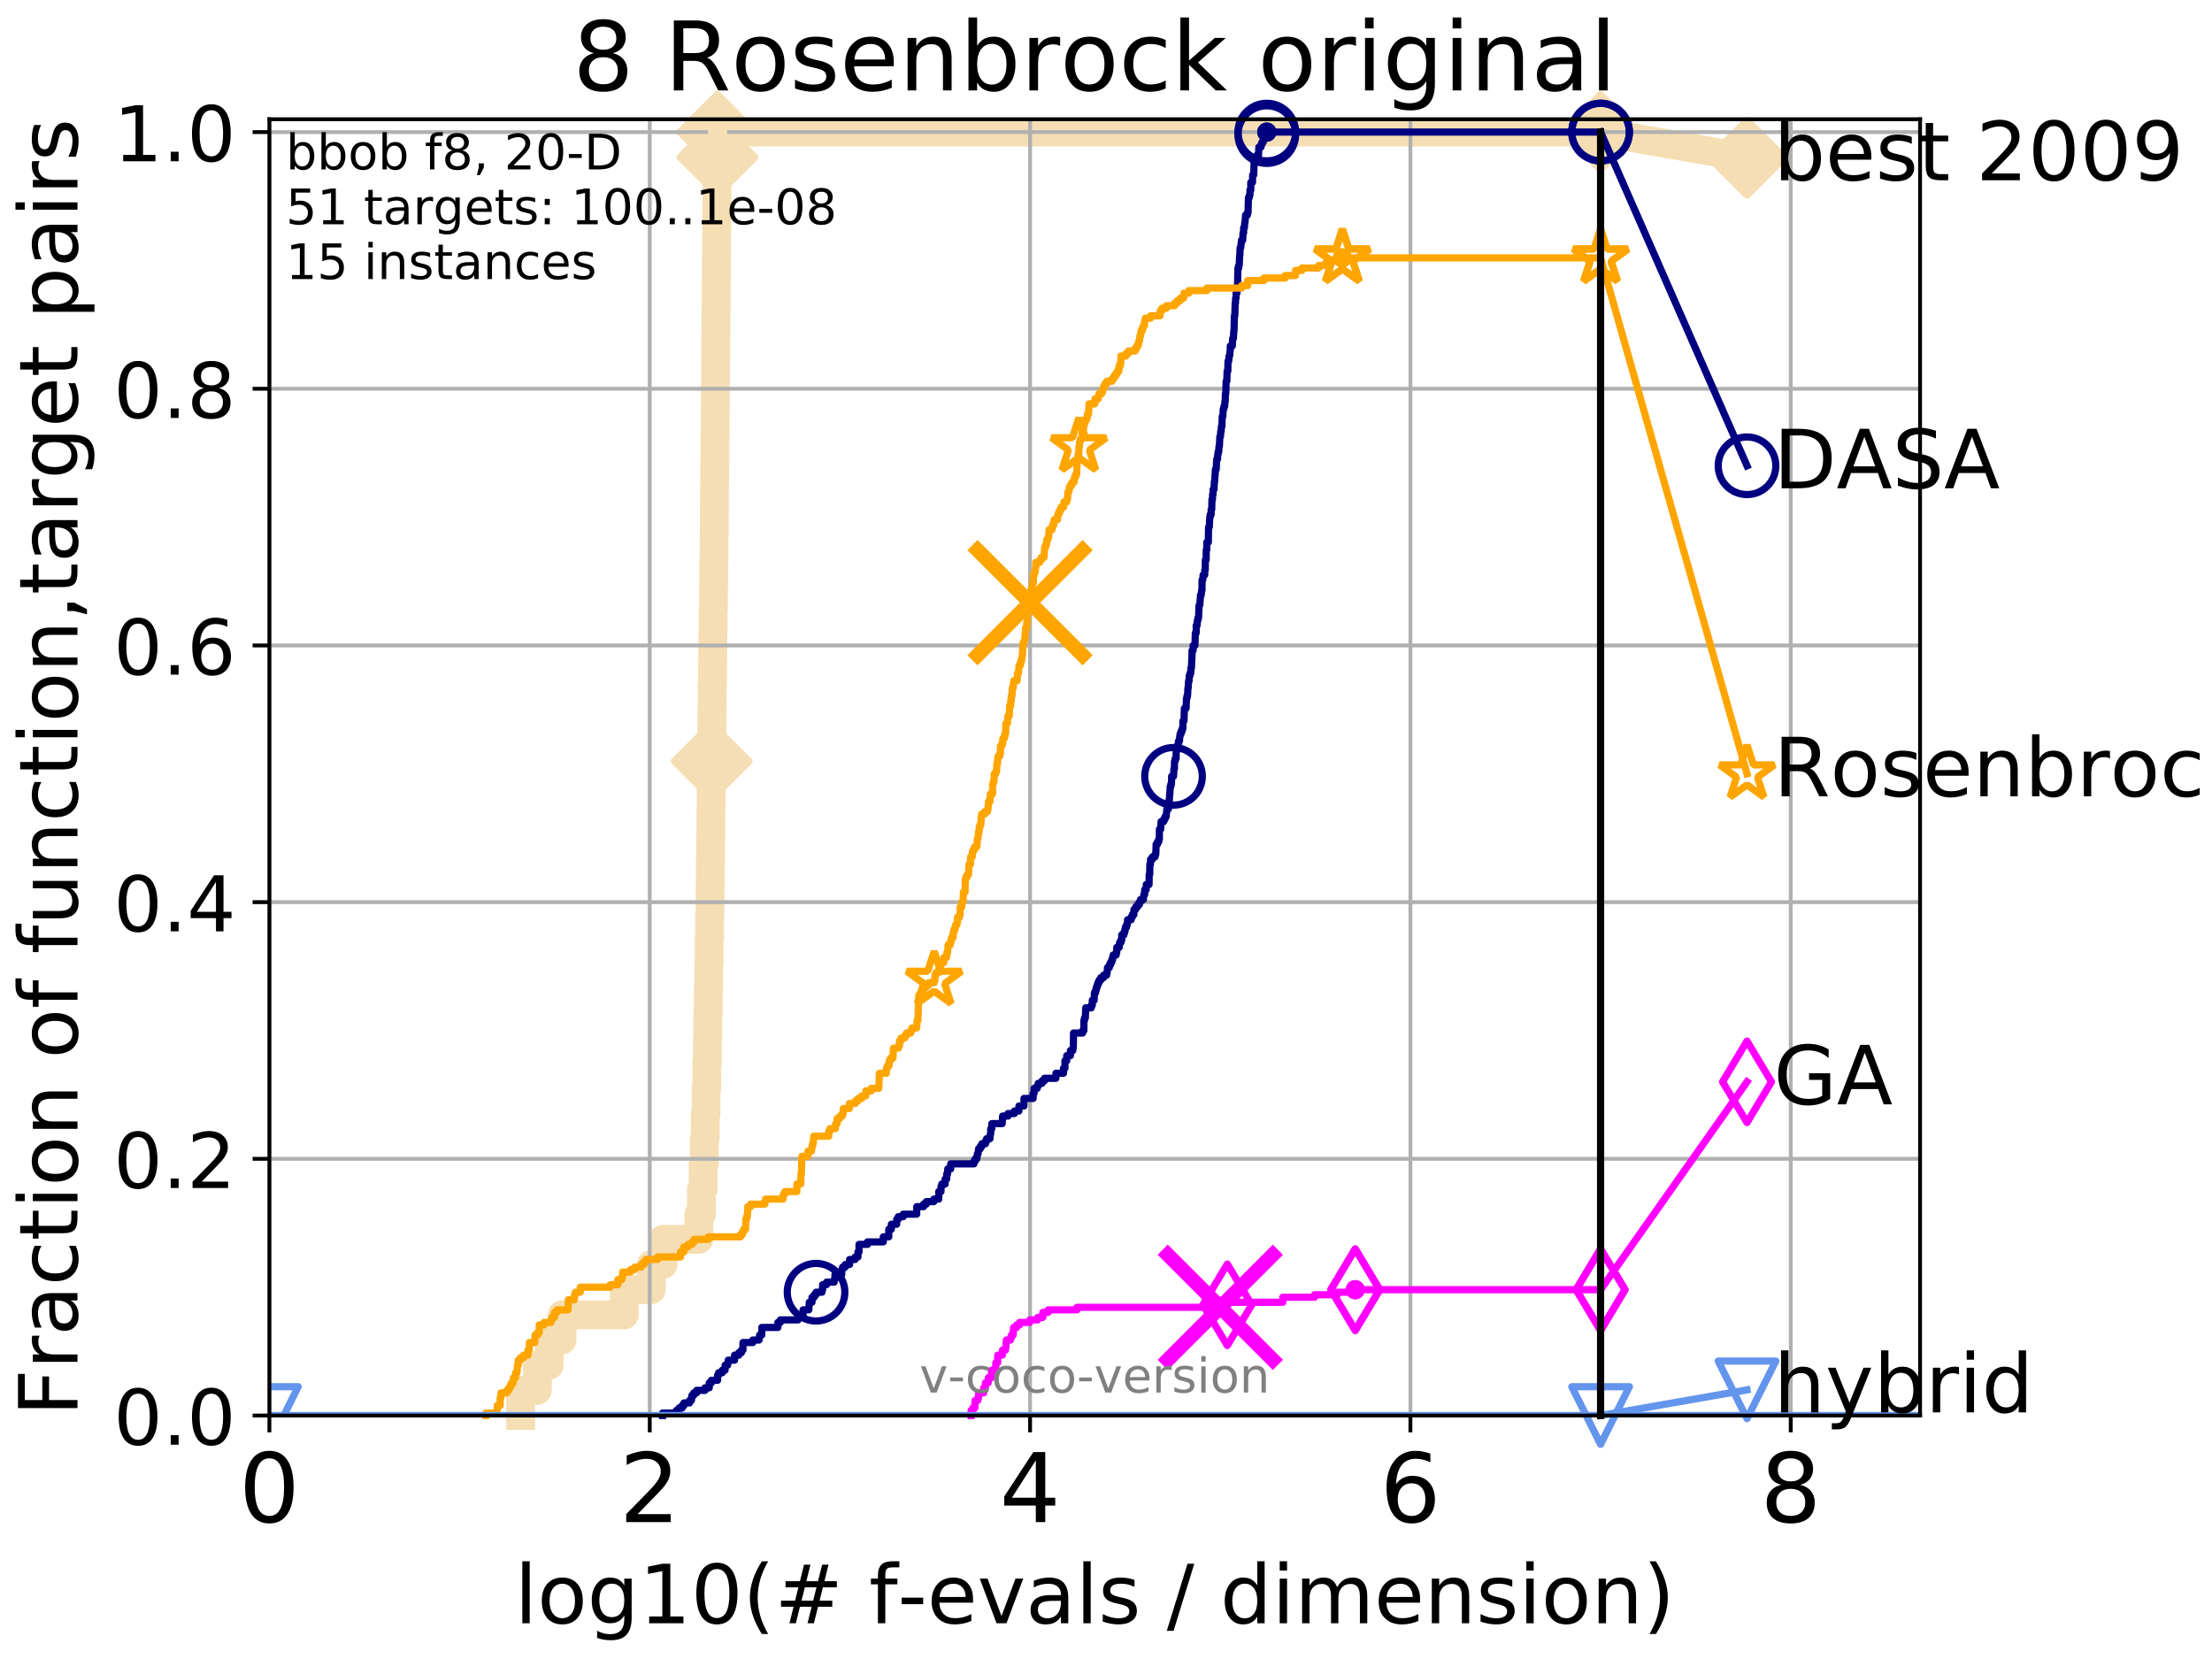 <?xml version="1.0" encoding="utf-8" standalone="no"?>
<!DOCTYPE svg PUBLIC "-//W3C//DTD SVG 1.1//EN"
  "http://www.w3.org/Graphics/SVG/1.1/DTD/svg11.dtd">
<!-- Created with matplotlib (http://matplotlib.org/) -->
<svg height="345.6pt" version="1.1" viewBox="0 0 460.8 345.6" width="460.8pt" xmlns="http://www.w3.org/2000/svg" xmlns:xlink="http://www.w3.org/1999/xlink">
 <defs>
  <style type="text/css">
*{stroke-linecap:butt;stroke-linejoin:round;}
  </style>
 </defs>
 <g id="figure_1">
  <g id="patch_1">
   <path d="M 0 345.6 
L 460.8 345.6 
L 460.8 0 
L 0 0 
z
" style="fill:#ffffff;"/>
  </g>
  <g id="axes_1">
   <g id="patch_2">
    <path d="M 56.12 294.88 
L 399.984 294.88 
L 399.984 24.84 
L 56.12 24.84 
z
" style="fill:#ffffff;"/>
   </g>
   <g id="line2d_1">
    <path d="M 108.46 294.88 
L 108.46 289.638 
L 111.942 289.638 
L 111.942 284.395 
L 114.406 284.395 
L 114.406 279.153 
L 117.092 279.153 
L 117.092 273.91 
L 130.054 273.91 
L 130.054 268.668 
L 135.684 268.668 
L 135.684 263.425 
L 138.111 263.425 
L 138.111 258.183 
L 145.574 258.183 
L 145.574 252.94 
L 146.121 252.94 
L 146.121 247.698 
L 146.476 247.698 
L 146.476 242.455 
L 146.713 242.455 
L 146.713 237.213 
L 146.916 237.213 
L 146.916 231.97 
L 147.087 231.97 
L 147.087 226.728 
L 147.229 226.728 
L 147.229 221.485 
L 147.354 221.485 
L 147.354 216.243 
L 147.448 216.243 
L 147.448 211 
L 147.546 211 
L 147.546 205.758 
L 147.647 205.758 
L 147.647 200.515 
L 147.739 200.515 
L 147.739 195.273 
L 147.827 195.273 
L 147.827 190.03 
L 147.902 190.03 
L 147.902 184.788 
L 147.96 184.788 
L 147.96 179.546 
L 148.026 179.546 
L 148.026 174.303 
L 148.075 174.303 
L 148.075 169.061 
L 148.141 169.061 
L 148.141 163.818 
L 148.194 163.818 
L 148.194 158.576 
L 148.259 158.576 
L 148.259 153.333 
L 148.3 153.333 
L 148.3 148.091 
L 148.352 148.091 
L 148.352 142.848 
L 148.421 142.848 
L 148.421 137.606 
L 148.485 137.606 
L 148.485 132.363 
L 148.557 132.363 
L 148.557 127.121 
L 148.633 127.121 
L 148.633 121.878 
L 148.692 121.878 
L 148.692 116.636 
L 148.756 116.636 
L 148.756 111.393 
L 148.803 111.393 
L 148.803 106.151 
L 148.834 106.151 
L 148.834 100.908 
L 148.881 100.908 
L 148.881 95.666 
L 148.94 95.666 
L 148.94 90.423 
L 148.987 90.423 
L 148.987 85.181 
L 149.037 85.181 
L 149.037 79.938 
L 149.076 79.938 
L 149.076 74.696 
L 149.123 74.696 
L 149.123 69.453 
L 149.161 69.453 
L 149.161 64.211 
L 149.204 64.211 
L 149.204 58.969 
L 149.242 58.969 
L 149.242 53.726 
L 149.288 53.726 
L 149.288 48.484 
L 149.326 48.484 
L 149.326 43.241 
L 149.372 43.241 
L 149.372 37.999 
L 149.418 37.999 
L 149.418 32.756 
L 149.456 32.756 
L 149.456 27.514 
L 333.43 27.514 
" style="fill:none;stroke:#f5deb3;stroke-linecap:square;stroke-width:6;"/>
   </g>
   <g id="line2d_2">
    <defs>
     <path d="M -0 7.778 
L 7.778 0 
L 0 -7.778 
L -7.778 -0 
z
" id="m9c1379d13c" style="stroke:#f5deb3;stroke-linejoin:miter;stroke-width:1.5;"/>
    </defs>
    <g>
     <use style="fill:#f5deb3;stroke:#f5deb3;stroke-linejoin:miter;stroke-width:1.5;" x="148.259" xlink:href="#m9c1379d13c" y="158.576"/>
     <use style="fill:#f5deb3;stroke:#f5deb3;stroke-linejoin:miter;stroke-width:1.5;" x="149.456" xlink:href="#m9c1379d13c" y="32.756"/>
     <use style="fill:#f5deb3;stroke:#f5deb3;stroke-linejoin:miter;stroke-width:1.5;" x="149.456" xlink:href="#m9c1379d13c" y="27.514"/>
     <use style="fill:#f5deb3;stroke:#f5deb3;stroke-linejoin:miter;stroke-width:1.5;" x="149.456" xlink:href="#m9c1379d13c" y="27.514"/>
     <use style="fill:#f5deb3;stroke:#f5deb3;stroke-linejoin:miter;stroke-width:1.5;" x="333.43" xlink:href="#m9c1379d13c" y="27.514"/>
    </g>
   </g>
   <g id="line2d_3">
    <path style="fill:none;stroke:#f5deb3;stroke-linecap:square;stroke-width:6;"/>
    <g/>
   </g>
   <g id="line2d_4">
    <path d="M 333.43 27.514 
L 363.934 32.861 
" style="fill:none;stroke:#f5deb3;stroke-linecap:square;stroke-width:6;"/>
    <g>
     <use style="fill:#f5deb3;stroke:#f5deb3;stroke-linejoin:miter;stroke-width:1.5;" x="333.43" xlink:href="#m9c1379d13c" y="27.514"/>
     <use style="fill:#f5deb3;stroke:#f5deb3;stroke-linejoin:miter;stroke-width:1.5;" x="363.934" xlink:href="#m9c1379d13c" y="32.861"/>
    </g>
   </g>
   <g id="matplotlib.axis_1">
    <g id="xtick_1">
     <g id="line2d_5">
      <path clip-path="url(#pe8d475645d)" d="M 56.12 294.88 
L 56.12 24.84 
" style="fill:none;stroke:#b0b0b0;stroke-linecap:square;stroke-width:0.8;"/>
     </g>
     <g id="line2d_6">
      <defs>
       <path d="M 0 0 
L 0 3.5 
" id="m8281102387" style="stroke:#000000;stroke-width:0.8;"/>
      </defs>
      <g>
       <use style="stroke:#000000;stroke-width:0.8;" x="56.12" xlink:href="#m8281102387" y="294.88"/>
      </g>
     </g>
     <g id="text_1">
      <!-- 0 -->
      <defs>
       <path d="M 31.781 66.406 
Q 24.172 66.406 20.328 58.906 
Q 16.5 51.422 16.5 36.375 
Q 16.5 21.391 20.328 13.891 
Q 24.172 6.391 31.781 6.391 
Q 39.453 6.391 43.281 13.891 
Q 47.125 21.391 47.125 36.375 
Q 47.125 51.422 43.281 58.906 
Q 39.453 66.406 31.781 66.406 
z
M 31.781 74.219 
Q 44.047 74.219 50.516 64.516 
Q 56.984 54.828 56.984 36.375 
Q 56.984 17.969 50.516 8.266 
Q 44.047 -1.422 31.781 -1.422 
Q 19.531 -1.422 13.062 8.266 
Q 6.594 17.969 6.594 36.375 
Q 6.594 54.828 13.062 64.516 
Q 19.531 74.219 31.781 74.219 
z
" id="DejaVuSans-30"/>
      </defs>
      <g transform="translate(49.758 317.077)scale(0.2 -0.2)">
       <use xlink:href="#DejaVuSans-30"/>
      </g>
     </g>
    </g>
    <g id="xtick_2">
     <g id="line2d_7">
      <path clip-path="url(#pe8d475645d)" d="M 135.351 294.88 
L 135.351 24.84 
" style="fill:none;stroke:#b0b0b0;stroke-linecap:square;stroke-width:0.8;"/>
     </g>
     <g id="line2d_8">
      <g>
       <use style="stroke:#000000;stroke-width:0.8;" x="135.351" xlink:href="#m8281102387" y="294.88"/>
      </g>
     </g>
     <g id="text_2">
      <!-- 2 -->
      <defs>
       <path d="M 19.188 8.297 
L 53.609 8.297 
L 53.609 0 
L 7.328 0 
L 7.328 8.297 
Q 12.938 14.109 22.625 23.891 
Q 32.328 33.688 34.812 36.531 
Q 39.547 41.844 41.422 45.531 
Q 43.312 49.219 43.312 52.781 
Q 43.312 58.594 39.234 62.25 
Q 35.156 65.922 28.609 65.922 
Q 23.969 65.922 18.812 64.312 
Q 13.672 62.703 7.812 59.422 
L 7.812 69.391 
Q 13.766 71.781 18.938 73 
Q 24.125 74.219 28.422 74.219 
Q 39.75 74.219 46.484 68.547 
Q 53.219 62.891 53.219 53.422 
Q 53.219 48.922 51.531 44.891 
Q 49.859 40.875 45.406 35.406 
Q 44.188 33.984 37.641 27.219 
Q 31.109 20.453 19.188 8.297 
z
" id="DejaVuSans-32"/>
      </defs>
      <g transform="translate(128.989 317.077)scale(0.2 -0.2)">
       <use xlink:href="#DejaVuSans-32"/>
      </g>
     </g>
    </g>
    <g id="xtick_3">
     <g id="line2d_9">
      <path clip-path="url(#pe8d475645d)" d="M 214.583 294.88 
L 214.583 24.84 
" style="fill:none;stroke:#b0b0b0;stroke-linecap:square;stroke-width:0.8;"/>
     </g>
     <g id="line2d_10">
      <g>
       <use style="stroke:#000000;stroke-width:0.8;" x="214.583" xlink:href="#m8281102387" y="294.88"/>
      </g>
     </g>
     <g id="text_3">
      <!-- 4 -->
      <defs>
       <path d="M 37.797 64.312 
L 12.891 25.391 
L 37.797 25.391 
z
M 35.203 72.906 
L 47.609 72.906 
L 47.609 25.391 
L 58.016 25.391 
L 58.016 17.188 
L 47.609 17.188 
L 47.609 0 
L 37.797 0 
L 37.797 17.188 
L 4.891 17.188 
L 4.891 26.703 
z
" id="DejaVuSans-34"/>
      </defs>
      <g transform="translate(208.22 317.077)scale(0.2 -0.2)">
       <use xlink:href="#DejaVuSans-34"/>
      </g>
     </g>
    </g>
    <g id="xtick_4">
     <g id="line2d_11">
      <path clip-path="url(#pe8d475645d)" d="M 293.814 294.88 
L 293.814 24.84 
" style="fill:none;stroke:#b0b0b0;stroke-linecap:square;stroke-width:0.8;"/>
     </g>
     <g id="line2d_12">
      <g>
       <use style="stroke:#000000;stroke-width:0.8;" x="293.814" xlink:href="#m8281102387" y="294.88"/>
      </g>
     </g>
     <g id="text_4">
      <!-- 6 -->
      <defs>
       <path d="M 33.016 40.375 
Q 26.375 40.375 22.484 35.828 
Q 18.609 31.297 18.609 23.391 
Q 18.609 15.531 22.484 10.953 
Q 26.375 6.391 33.016 6.391 
Q 39.656 6.391 43.531 10.953 
Q 47.406 15.531 47.406 23.391 
Q 47.406 31.297 43.531 35.828 
Q 39.656 40.375 33.016 40.375 
z
M 52.594 71.297 
L 52.594 62.312 
Q 48.875 64.062 45.094 64.984 
Q 41.312 65.922 37.594 65.922 
Q 27.828 65.922 22.672 59.328 
Q 17.531 52.734 16.797 39.406 
Q 19.672 43.656 24.016 45.922 
Q 28.375 48.188 33.594 48.188 
Q 44.578 48.188 50.953 41.516 
Q 57.328 34.859 57.328 23.391 
Q 57.328 12.156 50.688 5.359 
Q 44.047 -1.422 33.016 -1.422 
Q 20.359 -1.422 13.672 8.266 
Q 6.984 17.969 6.984 36.375 
Q 6.984 53.656 15.188 63.938 
Q 23.391 74.219 37.203 74.219 
Q 40.922 74.219 44.703 73.484 
Q 48.484 72.75 52.594 71.297 
z
" id="DejaVuSans-36"/>
      </defs>
      <g transform="translate(287.452 317.077)scale(0.2 -0.2)">
       <use xlink:href="#DejaVuSans-36"/>
      </g>
     </g>
    </g>
    <g id="xtick_5">
     <g id="line2d_13">
      <path clip-path="url(#pe8d475645d)" d="M 373.045 294.88 
L 373.045 24.84 
" style="fill:none;stroke:#b0b0b0;stroke-linecap:square;stroke-width:0.8;"/>
     </g>
     <g id="line2d_14">
      <g>
       <use style="stroke:#000000;stroke-width:0.8;" x="373.045" xlink:href="#m8281102387" y="294.88"/>
      </g>
     </g>
     <g id="text_5">
      <!-- 8 -->
      <defs>
       <path d="M 31.781 34.625 
Q 24.75 34.625 20.719 30.859 
Q 16.703 27.094 16.703 20.516 
Q 16.703 13.922 20.719 10.156 
Q 24.75 6.391 31.781 6.391 
Q 38.812 6.391 42.859 10.172 
Q 46.922 13.969 46.922 20.516 
Q 46.922 27.094 42.891 30.859 
Q 38.875 34.625 31.781 34.625 
z
M 21.922 38.812 
Q 15.578 40.375 12.031 44.719 
Q 8.5 49.078 8.5 55.328 
Q 8.5 64.062 14.719 69.141 
Q 20.953 74.219 31.781 74.219 
Q 42.672 74.219 48.875 69.141 
Q 55.078 64.062 55.078 55.328 
Q 55.078 49.078 51.531 44.719 
Q 48 40.375 41.703 38.812 
Q 48.828 37.156 52.797 32.312 
Q 56.781 27.484 56.781 20.516 
Q 56.781 9.906 50.312 4.234 
Q 43.844 -1.422 31.781 -1.422 
Q 19.734 -1.422 13.25 4.234 
Q 6.781 9.906 6.781 20.516 
Q 6.781 27.484 10.781 32.312 
Q 14.797 37.156 21.922 38.812 
z
M 18.312 54.391 
Q 18.312 48.734 21.844 45.562 
Q 25.391 42.391 31.781 42.391 
Q 38.141 42.391 41.719 45.562 
Q 45.312 48.734 45.312 54.391 
Q 45.312 60.062 41.719 63.234 
Q 38.141 66.406 31.781 66.406 
Q 25.391 66.406 21.844 63.234 
Q 18.312 60.062 18.312 54.391 
z
" id="DejaVuSans-38"/>
      </defs>
      <g transform="translate(366.683 317.077)scale(0.2 -0.2)">
       <use xlink:href="#DejaVuSans-38"/>
      </g>
     </g>
    </g>
    <g id="text_6">
     <!-- log10(# f-evals / dimension) -->
     <defs>
      <path d="M 9.422 75.984 
L 18.406 75.984 
L 18.406 0 
L 9.422 0 
z
" id="DejaVuSans-6c"/>
      <path d="M 30.609 48.391 
Q 23.391 48.391 19.188 42.75 
Q 14.984 37.109 14.984 27.297 
Q 14.984 17.484 19.156 11.844 
Q 23.344 6.203 30.609 6.203 
Q 37.797 6.203 41.984 11.859 
Q 46.188 17.531 46.188 27.297 
Q 46.188 37.016 41.984 42.703 
Q 37.797 48.391 30.609 48.391 
z
M 30.609 56 
Q 42.328 56 49.016 48.375 
Q 55.719 40.766 55.719 27.297 
Q 55.719 13.875 49.016 6.219 
Q 42.328 -1.422 30.609 -1.422 
Q 18.844 -1.422 12.172 6.219 
Q 5.516 13.875 5.516 27.297 
Q 5.516 40.766 12.172 48.375 
Q 18.844 56 30.609 56 
z
" id="DejaVuSans-6f"/>
      <path d="M 45.406 27.984 
Q 45.406 37.75 41.375 43.109 
Q 37.359 48.484 30.078 48.484 
Q 22.859 48.484 18.828 43.109 
Q 14.797 37.75 14.797 27.984 
Q 14.797 18.266 18.828 12.891 
Q 22.859 7.516 30.078 7.516 
Q 37.359 7.516 41.375 12.891 
Q 45.406 18.266 45.406 27.984 
z
M 54.391 6.781 
Q 54.391 -7.172 48.188 -13.984 
Q 42 -20.797 29.203 -20.797 
Q 24.469 -20.797 20.266 -20.094 
Q 16.062 -19.391 12.109 -17.922 
L 12.109 -9.188 
Q 16.062 -11.328 19.922 -12.344 
Q 23.781 -13.375 27.781 -13.375 
Q 36.625 -13.375 41.016 -8.766 
Q 45.406 -4.156 45.406 5.172 
L 45.406 9.625 
Q 42.625 4.781 38.281 2.391 
Q 33.938 0 27.875 0 
Q 17.828 0 11.672 7.656 
Q 5.516 15.328 5.516 27.984 
Q 5.516 40.672 11.672 48.328 
Q 17.828 56 27.875 56 
Q 33.938 56 38.281 53.609 
Q 42.625 51.219 45.406 46.391 
L 45.406 54.688 
L 54.391 54.688 
z
" id="DejaVuSans-67"/>
      <path d="M 12.406 8.297 
L 28.516 8.297 
L 28.516 63.922 
L 10.984 60.406 
L 10.984 69.391 
L 28.422 72.906 
L 38.281 72.906 
L 38.281 8.297 
L 54.391 8.297 
L 54.391 0 
L 12.406 0 
z
" id="DejaVuSans-31"/>
      <path d="M 31 75.875 
Q 24.469 64.656 21.281 53.656 
Q 18.109 42.672 18.109 31.391 
Q 18.109 20.125 21.312 9.062 
Q 24.516 -2 31 -13.188 
L 23.188 -13.188 
Q 15.875 -1.703 12.234 9.375 
Q 8.594 20.453 8.594 31.391 
Q 8.594 42.281 12.203 53.312 
Q 15.828 64.359 23.188 75.875 
z
" id="DejaVuSans-28"/>
      <path d="M 51.125 44 
L 36.922 44 
L 32.812 27.688 
L 47.125 27.688 
z
M 43.797 71.781 
L 38.719 51.516 
L 52.984 51.516 
L 58.109 71.781 
L 65.922 71.781 
L 60.891 51.516 
L 76.125 51.516 
L 76.125 44 
L 58.984 44 
L 54.984 27.688 
L 70.516 27.688 
L 70.516 20.219 
L 53.078 20.219 
L 48 0 
L 40.188 0 
L 45.219 20.219 
L 30.906 20.219 
L 25.875 0 
L 18.016 0 
L 23.094 20.219 
L 7.719 20.219 
L 7.719 27.688 
L 24.906 27.688 
L 29 44 
L 13.281 44 
L 13.281 51.516 
L 30.906 51.516 
L 35.891 71.781 
z
" id="DejaVuSans-23"/>
      <path id="DejaVuSans-20"/>
      <path d="M 37.109 75.984 
L 37.109 68.5 
L 28.516 68.5 
Q 23.688 68.5 21.797 66.547 
Q 19.922 64.594 19.922 59.516 
L 19.922 54.688 
L 34.719 54.688 
L 34.719 47.703 
L 19.922 47.703 
L 19.922 0 
L 10.891 0 
L 10.891 47.703 
L 2.297 47.703 
L 2.297 54.688 
L 10.891 54.688 
L 10.891 58.5 
Q 10.891 67.625 15.141 71.797 
Q 19.391 75.984 28.609 75.984 
z
" id="DejaVuSans-66"/>
      <path d="M 4.891 31.391 
L 31.203 31.391 
L 31.203 23.391 
L 4.891 23.391 
z
" id="DejaVuSans-2d"/>
      <path d="M 56.203 29.594 
L 56.203 25.203 
L 14.891 25.203 
Q 15.484 15.922 20.484 11.062 
Q 25.484 6.203 34.422 6.203 
Q 39.594 6.203 44.453 7.469 
Q 49.312 8.734 54.109 11.281 
L 54.109 2.781 
Q 49.266 0.734 44.188 -0.344 
Q 39.109 -1.422 33.891 -1.422 
Q 20.797 -1.422 13.156 6.188 
Q 5.516 13.812 5.516 26.812 
Q 5.516 40.234 12.766 48.109 
Q 20.016 56 32.328 56 
Q 43.359 56 49.781 48.891 
Q 56.203 41.797 56.203 29.594 
z
M 47.219 32.234 
Q 47.125 39.594 43.094 43.984 
Q 39.062 48.391 32.422 48.391 
Q 24.906 48.391 20.391 44.141 
Q 15.875 39.891 15.188 32.172 
z
" id="DejaVuSans-65"/>
      <path d="M 2.984 54.688 
L 12.5 54.688 
L 29.594 8.797 
L 46.688 54.688 
L 56.203 54.688 
L 35.688 0 
L 23.484 0 
z
" id="DejaVuSans-76"/>
      <path d="M 34.281 27.484 
Q 23.391 27.484 19.188 25 
Q 14.984 22.516 14.984 16.5 
Q 14.984 11.719 18.141 8.906 
Q 21.297 6.109 26.703 6.109 
Q 34.188 6.109 38.703 11.406 
Q 43.219 16.703 43.219 25.484 
L 43.219 27.484 
z
M 52.203 31.203 
L 52.203 0 
L 43.219 0 
L 43.219 8.297 
Q 40.141 3.328 35.547 0.953 
Q 30.953 -1.422 24.312 -1.422 
Q 15.922 -1.422 10.953 3.297 
Q 6 8.016 6 15.922 
Q 6 25.141 12.172 29.828 
Q 18.359 34.516 30.609 34.516 
L 43.219 34.516 
L 43.219 35.406 
Q 43.219 41.609 39.141 45 
Q 35.062 48.391 27.688 48.391 
Q 23 48.391 18.547 47.266 
Q 14.109 46.141 10.016 43.891 
L 10.016 52.203 
Q 14.938 54.109 19.578 55.047 
Q 24.219 56 28.609 56 
Q 40.484 56 46.344 49.844 
Q 52.203 43.703 52.203 31.203 
z
" id="DejaVuSans-61"/>
      <path d="M 44.281 53.078 
L 44.281 44.578 
Q 40.484 46.531 36.375 47.5 
Q 32.281 48.484 27.875 48.484 
Q 21.188 48.484 17.844 46.438 
Q 14.5 44.391 14.5 40.281 
Q 14.5 37.156 16.891 35.375 
Q 19.281 33.594 26.516 31.984 
L 29.594 31.297 
Q 39.156 29.25 43.188 25.516 
Q 47.219 21.781 47.219 15.094 
Q 47.219 7.469 41.188 3.016 
Q 35.156 -1.422 24.609 -1.422 
Q 20.219 -1.422 15.453 -0.562 
Q 10.688 0.297 5.422 2 
L 5.422 11.281 
Q 10.406 8.688 15.234 7.391 
Q 20.062 6.109 24.812 6.109 
Q 31.156 6.109 34.562 8.281 
Q 37.984 10.453 37.984 14.406 
Q 37.984 18.062 35.516 20.016 
Q 33.062 21.969 24.703 23.781 
L 21.578 24.516 
Q 13.234 26.266 9.516 29.906 
Q 5.812 33.547 5.812 39.891 
Q 5.812 47.609 11.281 51.797 
Q 16.75 56 26.812 56 
Q 31.781 56 36.172 55.266 
Q 40.578 54.547 44.281 53.078 
z
" id="DejaVuSans-73"/>
      <path d="M 25.391 72.906 
L 33.688 72.906 
L 8.297 -9.281 
L 0 -9.281 
z
" id="DejaVuSans-2f"/>
      <path d="M 45.406 46.391 
L 45.406 75.984 
L 54.391 75.984 
L 54.391 0 
L 45.406 0 
L 45.406 8.203 
Q 42.578 3.328 38.25 0.953 
Q 33.938 -1.422 27.875 -1.422 
Q 17.969 -1.422 11.734 6.484 
Q 5.516 14.406 5.516 27.297 
Q 5.516 40.188 11.734 48.094 
Q 17.969 56 27.875 56 
Q 33.938 56 38.25 53.625 
Q 42.578 51.266 45.406 46.391 
z
M 14.797 27.297 
Q 14.797 17.391 18.875 11.75 
Q 22.953 6.109 30.078 6.109 
Q 37.203 6.109 41.297 11.75 
Q 45.406 17.391 45.406 27.297 
Q 45.406 37.203 41.297 42.844 
Q 37.203 48.484 30.078 48.484 
Q 22.953 48.484 18.875 42.844 
Q 14.797 37.203 14.797 27.297 
z
" id="DejaVuSans-64"/>
      <path d="M 9.422 54.688 
L 18.406 54.688 
L 18.406 0 
L 9.422 0 
z
M 9.422 75.984 
L 18.406 75.984 
L 18.406 64.594 
L 9.422 64.594 
z
" id="DejaVuSans-69"/>
      <path d="M 52 44.188 
Q 55.375 50.25 60.062 53.125 
Q 64.75 56 71.094 56 
Q 79.641 56 84.281 50.016 
Q 88.922 44.047 88.922 33.016 
L 88.922 0 
L 79.891 0 
L 79.891 32.719 
Q 79.891 40.578 77.094 44.375 
Q 74.312 48.188 68.609 48.188 
Q 61.625 48.188 57.562 43.547 
Q 53.516 38.922 53.516 30.906 
L 53.516 0 
L 44.484 0 
L 44.484 32.719 
Q 44.484 40.625 41.703 44.406 
Q 38.922 48.188 33.109 48.188 
Q 26.219 48.188 22.156 43.531 
Q 18.109 38.875 18.109 30.906 
L 18.109 0 
L 9.078 0 
L 9.078 54.688 
L 18.109 54.688 
L 18.109 46.188 
Q 21.188 51.219 25.484 53.609 
Q 29.781 56 35.688 56 
Q 41.656 56 45.828 52.969 
Q 50 49.953 52 44.188 
z
" id="DejaVuSans-6d"/>
      <path d="M 54.891 33.016 
L 54.891 0 
L 45.906 0 
L 45.906 32.719 
Q 45.906 40.484 42.875 44.328 
Q 39.844 48.188 33.797 48.188 
Q 26.516 48.188 22.312 43.547 
Q 18.109 38.922 18.109 30.906 
L 18.109 0 
L 9.078 0 
L 9.078 54.688 
L 18.109 54.688 
L 18.109 46.188 
Q 21.344 51.125 25.703 53.562 
Q 30.078 56 35.797 56 
Q 45.219 56 50.047 50.172 
Q 54.891 44.344 54.891 33.016 
z
" id="DejaVuSans-6e"/>
      <path d="M 8.016 75.875 
L 15.828 75.875 
Q 23.141 64.359 26.781 53.312 
Q 30.422 42.281 30.422 31.391 
Q 30.422 20.453 26.781 9.375 
Q 23.141 -1.703 15.828 -13.188 
L 8.016 -13.188 
Q 14.5 -2 17.703 9.062 
Q 20.906 20.125 20.906 31.391 
Q 20.906 42.672 17.703 53.656 
Q 14.5 64.656 8.016 75.875 
z
" id="DejaVuSans-29"/>
     </defs>
     <g transform="translate(107.211 338.154)scale(0.17 -0.17)">
      <use xlink:href="#DejaVuSans-6c"/>
      <use x="27.783" xlink:href="#DejaVuSans-6f"/>
      <use x="88.965" xlink:href="#DejaVuSans-67"/>
      <use x="152.441" xlink:href="#DejaVuSans-31"/>
      <use x="216.064" xlink:href="#DejaVuSans-30"/>
      <use x="279.688" xlink:href="#DejaVuSans-28"/>
      <use x="318.701" xlink:href="#DejaVuSans-23"/>
      <use x="402.49" xlink:href="#DejaVuSans-20"/>
      <use x="434.277" xlink:href="#DejaVuSans-66"/>
      <use x="469.404" xlink:href="#DejaVuSans-2d"/>
      <use x="505.488" xlink:href="#DejaVuSans-65"/>
      <use x="567.012" xlink:href="#DejaVuSans-76"/>
      <use x="626.191" xlink:href="#DejaVuSans-61"/>
      <use x="687.471" xlink:href="#DejaVuSans-6c"/>
      <use x="715.254" xlink:href="#DejaVuSans-73"/>
      <use x="767.354" xlink:href="#DejaVuSans-20"/>
      <use x="799.141" xlink:href="#DejaVuSans-2f"/>
      <use x="832.832" xlink:href="#DejaVuSans-20"/>
      <use x="864.619" xlink:href="#DejaVuSans-64"/>
      <use x="928.096" xlink:href="#DejaVuSans-69"/>
      <use x="955.879" xlink:href="#DejaVuSans-6d"/>
      <use x="1053.291" xlink:href="#DejaVuSans-65"/>
      <use x="1114.814" xlink:href="#DejaVuSans-6e"/>
      <use x="1178.193" xlink:href="#DejaVuSans-73"/>
      <use x="1230.293" xlink:href="#DejaVuSans-69"/>
      <use x="1258.076" xlink:href="#DejaVuSans-6f"/>
      <use x="1319.258" xlink:href="#DejaVuSans-6e"/>
      <use x="1382.637" xlink:href="#DejaVuSans-29"/>
     </g>
    </g>
   </g>
   <g id="matplotlib.axis_2">
    <g id="ytick_1">
     <g id="line2d_15">
      <path clip-path="url(#pe8d475645d)" d="M 56.12 294.88 
L 399.984 294.88 
" style="fill:none;stroke:#b0b0b0;stroke-linecap:square;stroke-width:0.8;"/>
     </g>
     <g id="line2d_16">
      <defs>
       <path d="M 0 0 
L -3.5 0 
" id="m9f4d19b93c" style="stroke:#000000;stroke-width:0.8;"/>
      </defs>
      <g>
       <use style="stroke:#000000;stroke-width:0.8;" x="56.12" xlink:href="#m9f4d19b93c" y="294.88"/>
      </g>
     </g>
     <g id="text_7">
      <!-- 0.0 -->
      <defs>
       <path d="M 10.688 12.406 
L 21 12.406 
L 21 0 
L 10.688 0 
z
" id="DejaVuSans-2e"/>
      </defs>
      <g transform="translate(23.675 300.959)scale(0.16 -0.16)">
       <use xlink:href="#DejaVuSans-30"/>
       <use x="63.623" xlink:href="#DejaVuSans-2e"/>
       <use x="95.41" xlink:href="#DejaVuSans-30"/>
      </g>
     </g>
    </g>
    <g id="ytick_2">
     <g id="line2d_17">
      <path clip-path="url(#pe8d475645d)" d="M 56.12 241.407 
L 399.984 241.407 
" style="fill:none;stroke:#b0b0b0;stroke-linecap:square;stroke-width:0.8;"/>
     </g>
     <g id="line2d_18">
      <g>
       <use style="stroke:#000000;stroke-width:0.8;" x="56.12" xlink:href="#m9f4d19b93c" y="241.407"/>
      </g>
     </g>
     <g id="text_8">
      <!-- 0.2 -->
      <g transform="translate(23.675 247.485)scale(0.16 -0.16)">
       <use xlink:href="#DejaVuSans-30"/>
       <use x="63.623" xlink:href="#DejaVuSans-2e"/>
       <use x="95.41" xlink:href="#DejaVuSans-32"/>
      </g>
     </g>
    </g>
    <g id="ytick_3">
     <g id="line2d_19">
      <path clip-path="url(#pe8d475645d)" d="M 56.12 187.933 
L 399.984 187.933 
" style="fill:none;stroke:#b0b0b0;stroke-linecap:square;stroke-width:0.8;"/>
     </g>
     <g id="line2d_20">
      <g>
       <use style="stroke:#000000;stroke-width:0.8;" x="56.12" xlink:href="#m9f4d19b93c" y="187.933"/>
      </g>
     </g>
     <g id="text_9">
      <!-- 0.4 -->
      <g transform="translate(23.675 194.012)scale(0.16 -0.16)">
       <use xlink:href="#DejaVuSans-30"/>
       <use x="63.623" xlink:href="#DejaVuSans-2e"/>
       <use x="95.41" xlink:href="#DejaVuSans-34"/>
      </g>
     </g>
    </g>
    <g id="ytick_4">
     <g id="line2d_21">
      <path clip-path="url(#pe8d475645d)" d="M 56.12 134.46 
L 399.984 134.46 
" style="fill:none;stroke:#b0b0b0;stroke-linecap:square;stroke-width:0.8;"/>
     </g>
     <g id="line2d_22">
      <g>
       <use style="stroke:#000000;stroke-width:0.8;" x="56.12" xlink:href="#m9f4d19b93c" y="134.46"/>
      </g>
     </g>
     <g id="text_10">
      <!-- 0.6 -->
      <g transform="translate(23.675 140.539)scale(0.16 -0.16)">
       <use xlink:href="#DejaVuSans-30"/>
       <use x="63.623" xlink:href="#DejaVuSans-2e"/>
       <use x="95.41" xlink:href="#DejaVuSans-36"/>
      </g>
     </g>
    </g>
    <g id="ytick_5">
     <g id="line2d_23">
      <path clip-path="url(#pe8d475645d)" d="M 56.12 80.987 
L 399.984 80.987 
" style="fill:none;stroke:#b0b0b0;stroke-linecap:square;stroke-width:0.8;"/>
     </g>
     <g id="line2d_24">
      <g>
       <use style="stroke:#000000;stroke-width:0.8;" x="56.12" xlink:href="#m9f4d19b93c" y="80.987"/>
      </g>
     </g>
     <g id="text_11">
      <!-- 0.8 -->
      <g transform="translate(23.675 87.066)scale(0.16 -0.16)">
       <use xlink:href="#DejaVuSans-30"/>
       <use x="63.623" xlink:href="#DejaVuSans-2e"/>
       <use x="95.41" xlink:href="#DejaVuSans-38"/>
      </g>
     </g>
    </g>
    <g id="ytick_6">
     <g id="line2d_25">
      <path clip-path="url(#pe8d475645d)" d="M 56.12 27.514 
L 399.984 27.514 
" style="fill:none;stroke:#b0b0b0;stroke-linecap:square;stroke-width:0.8;"/>
     </g>
     <g id="line2d_26">
      <g>
       <use style="stroke:#000000;stroke-width:0.8;" x="56.12" xlink:href="#m9f4d19b93c" y="27.514"/>
      </g>
     </g>
     <g id="text_12">
      <!-- 1.0 -->
      <g transform="translate(23.675 33.592)scale(0.16 -0.16)">
       <use xlink:href="#DejaVuSans-31"/>
       <use x="63.623" xlink:href="#DejaVuSans-2e"/>
       <use x="95.41" xlink:href="#DejaVuSans-30"/>
      </g>
     </g>
    </g>
    <g id="text_13">
     <!-- Fraction of function,target pairs -->
     <defs>
      <path d="M 9.812 72.906 
L 51.703 72.906 
L 51.703 64.594 
L 19.672 64.594 
L 19.672 43.109 
L 48.578 43.109 
L 48.578 34.812 
L 19.672 34.812 
L 19.672 0 
L 9.812 0 
z
" id="DejaVuSans-46"/>
      <path d="M 41.109 46.297 
Q 39.594 47.172 37.812 47.578 
Q 36.031 48 33.891 48 
Q 26.266 48 22.188 43.047 
Q 18.109 38.094 18.109 28.812 
L 18.109 0 
L 9.078 0 
L 9.078 54.688 
L 18.109 54.688 
L 18.109 46.188 
Q 20.953 51.172 25.484 53.578 
Q 30.031 56 36.531 56 
Q 37.453 56 38.578 55.875 
Q 39.703 55.766 41.062 55.516 
z
" id="DejaVuSans-72"/>
      <path d="M 48.781 52.594 
L 48.781 44.188 
Q 44.969 46.297 41.141 47.344 
Q 37.312 48.391 33.406 48.391 
Q 24.656 48.391 19.812 42.844 
Q 14.984 37.312 14.984 27.297 
Q 14.984 17.281 19.812 11.734 
Q 24.656 6.203 33.406 6.203 
Q 37.312 6.203 41.141 7.25 
Q 44.969 8.297 48.781 10.406 
L 48.781 2.094 
Q 45.016 0.344 40.984 -0.531 
Q 36.969 -1.422 32.422 -1.422 
Q 20.062 -1.422 12.781 6.344 
Q 5.516 14.109 5.516 27.297 
Q 5.516 40.672 12.859 48.328 
Q 20.219 56 33.016 56 
Q 37.156 56 41.109 55.141 
Q 45.062 54.297 48.781 52.594 
z
" id="DejaVuSans-63"/>
      <path d="M 18.312 70.219 
L 18.312 54.688 
L 36.812 54.688 
L 36.812 47.703 
L 18.312 47.703 
L 18.312 18.016 
Q 18.312 11.328 20.141 9.422 
Q 21.969 7.516 27.594 7.516 
L 36.812 7.516 
L 36.812 0 
L 27.594 0 
Q 17.188 0 13.234 3.875 
Q 9.281 7.766 9.281 18.016 
L 9.281 47.703 
L 2.688 47.703 
L 2.688 54.688 
L 9.281 54.688 
L 9.281 70.219 
z
" id="DejaVuSans-74"/>
      <path d="M 8.5 21.578 
L 8.5 54.688 
L 17.484 54.688 
L 17.484 21.922 
Q 17.484 14.156 20.5 10.266 
Q 23.531 6.391 29.594 6.391 
Q 36.859 6.391 41.078 11.031 
Q 45.312 15.672 45.312 23.688 
L 45.312 54.688 
L 54.297 54.688 
L 54.297 0 
L 45.312 0 
L 45.312 8.406 
Q 42.047 3.422 37.719 1 
Q 33.406 -1.422 27.688 -1.422 
Q 18.266 -1.422 13.375 4.438 
Q 8.5 10.297 8.5 21.578 
z
M 31.109 56 
z
" id="DejaVuSans-75"/>
      <path d="M 11.719 12.406 
L 22.016 12.406 
L 22.016 4 
L 14.016 -11.625 
L 7.719 -11.625 
L 11.719 4 
z
" id="DejaVuSans-2c"/>
      <path d="M 18.109 8.203 
L 18.109 -20.797 
L 9.078 -20.797 
L 9.078 54.688 
L 18.109 54.688 
L 18.109 46.391 
Q 20.953 51.266 25.266 53.625 
Q 29.594 56 35.594 56 
Q 45.562 56 51.781 48.094 
Q 58.016 40.188 58.016 27.297 
Q 58.016 14.406 51.781 6.484 
Q 45.562 -1.422 35.594 -1.422 
Q 29.594 -1.422 25.266 0.953 
Q 20.953 3.328 18.109 8.203 
z
M 48.688 27.297 
Q 48.688 37.203 44.609 42.844 
Q 40.531 48.484 33.406 48.484 
Q 26.266 48.484 22.188 42.844 
Q 18.109 37.203 18.109 27.297 
Q 18.109 17.391 22.188 11.75 
Q 26.266 6.109 33.406 6.109 
Q 40.531 6.109 44.609 11.75 
Q 48.688 17.391 48.688 27.297 
z
" id="DejaVuSans-70"/>
     </defs>
     <g transform="translate(16.14 294.999)rotate(-90)scale(0.17 -0.17)">
      <use xlink:href="#DejaVuSans-46"/>
      <use x="57.41" xlink:href="#DejaVuSans-72"/>
      <use x="98.523" xlink:href="#DejaVuSans-61"/>
      <use x="159.803" xlink:href="#DejaVuSans-63"/>
      <use x="214.783" xlink:href="#DejaVuSans-74"/>
      <use x="253.992" xlink:href="#DejaVuSans-69"/>
      <use x="281.775" xlink:href="#DejaVuSans-6f"/>
      <use x="342.957" xlink:href="#DejaVuSans-6e"/>
      <use x="406.336" xlink:href="#DejaVuSans-20"/>
      <use x="438.123" xlink:href="#DejaVuSans-6f"/>
      <use x="499.305" xlink:href="#DejaVuSans-66"/>
      <use x="534.51" xlink:href="#DejaVuSans-20"/>
      <use x="566.297" xlink:href="#DejaVuSans-66"/>
      <use x="601.502" xlink:href="#DejaVuSans-75"/>
      <use x="664.881" xlink:href="#DejaVuSans-6e"/>
      <use x="728.26" xlink:href="#DejaVuSans-63"/>
      <use x="783.24" xlink:href="#DejaVuSans-74"/>
      <use x="822.449" xlink:href="#DejaVuSans-69"/>
      <use x="850.232" xlink:href="#DejaVuSans-6f"/>
      <use x="911.414" xlink:href="#DejaVuSans-6e"/>
      <use x="974.793" xlink:href="#DejaVuSans-2c"/>
      <use x="1006.58" xlink:href="#DejaVuSans-74"/>
      <use x="1045.789" xlink:href="#DejaVuSans-61"/>
      <use x="1107.068" xlink:href="#DejaVuSans-72"/>
      <use x="1148.166" xlink:href="#DejaVuSans-67"/>
      <use x="1211.643" xlink:href="#DejaVuSans-65"/>
      <use x="1273.166" xlink:href="#DejaVuSans-74"/>
      <use x="1312.375" xlink:href="#DejaVuSans-20"/>
      <use x="1344.162" xlink:href="#DejaVuSans-70"/>
      <use x="1407.639" xlink:href="#DejaVuSans-61"/>
      <use x="1468.918" xlink:href="#DejaVuSans-69"/>
      <use x="1496.701" xlink:href="#DejaVuSans-72"/>
      <use x="1537.814" xlink:href="#DejaVuSans-73"/>
     </g>
    </g>
   </g>
   <g id="line2d_27">
    <defs>
     <path d="M 0 1.5 
C 0.398 1.5 0.779 1.342 1.061 1.061 
C 1.342 0.779 1.5 0.398 1.5 0 
C 1.5 -0.398 1.342 -0.779 1.061 -1.061 
C 0.779 -1.342 0.398 -1.5 0 -1.5 
C -0.398 -1.5 -0.779 -1.342 -1.061 -1.061 
C -1.342 -0.779 -1.5 -0.398 -1.5 0 
C -1.5 0.398 -1.342 0.779 -1.061 1.061 
C -0.779 1.342 -0.398 1.5 0 1.5 
z
" id="m5be72b0819" style="stroke:#f5deb3;"/>
    </defs>
    <g>
     <use style="fill:#f5deb3;stroke:#f5deb3;" x="149.456" xlink:href="#m5be72b0819" y="27.514"/>
     <use style="fill:#f5deb3;stroke:#f5deb3;" x="149.456" xlink:href="#m5be72b0819" y="27.514"/>
    </g>
   </g>
   <g id="line2d_28">
    <defs>
     <path d="M 0 1.5 
C 0.398 1.5 0.779 1.342 1.061 1.061 
C 1.342 0.779 1.5 0.398 1.5 0 
C 1.5 -0.398 1.342 -0.779 1.061 -1.061 
C 0.779 -1.342 0.398 -1.5 0 -1.5 
C -0.398 -1.5 -0.779 -1.342 -1.061 -1.061 
C -1.342 -0.779 -1.5 -0.398 -1.5 0 
C -1.5 0.398 -1.342 0.779 -1.061 1.061 
C -0.779 1.342 -0.398 1.5 0 1.5 
z
" id="m3334e34c7a" style="stroke:#000080;"/>
    </defs>
    <g>
     <use style="fill:#000080;stroke:#000080;" x="263.897" xlink:href="#m3334e34c7a" y="27.514"/>
     <use style="fill:#000080;stroke:#000080;" x="263.897" xlink:href="#m3334e34c7a" y="27.514"/>
    </g>
   </g>
   <g id="line2d_29">
    <path d="M 138.023 294.88 
L 138.023 294.356 
L 140.887 294.356 
L 140.887 293.832 
L 141.457 293.832 
L 141.457 293.307 
L 142.108 293.307 
L 142.108 292.783 
L 142.481 292.783 
L 142.481 292.259 
L 143.641 292.259 
L 143.641 291.735 
L 144.04 291.735 
L 144.138 290.686 
L 144.516 290.686 
L 144.516 290.162 
L 145.121 290.162 
L 145.121 289.638 
L 146.863 289.638 
L 146.863 289.113 
L 147.752 289.113 
L 147.752 288.065 
L 148.194 288.065 
L 148.194 287.541 
L 149.486 287.541 
L 149.486 286.492 
L 149.696 286.492 
L 149.696 285.968 
L 150.46 285.968 
L 150.46 285.444 
L 151.044 285.444 
L 151.047 284.395 
L 151.581 284.395 
L 151.581 283.871 
L 151.705 283.871 
L 151.705 283.347 
L 153.02 283.347 
L 153.02 282.298 
L 153.914 282.298 
L 153.914 281.774 
L 154.452 281.774 
L 154.452 281.25 
L 154.77 281.25 
L 154.77 279.677 
L 156.821 279.677 
L 156.821 279.153 
L 158.129 279.153 
L 158.129 278.628 
L 158.24 278.628 
L 158.24 278.104 
L 158.7 278.104 
L 158.7 276.531 
L 162.048 276.531 
L 162.048 275.483 
L 162.562 275.483 
L 162.562 274.959 
L 166.254 274.959 
L 166.254 274.434 
L 166.669 274.434 
L 166.669 273.91 
L 167.291 273.91 
L 167.291 272.862 
L 168.492 272.862 
L 168.592 271.289 
L 169.159 271.289 
L 169.159 270.24 
L 169.614 270.24 
L 169.614 269.716 
L 170 269.716 
L 170 269.192 
L 171.228 269.192 
L 171.228 268.668 
L 171.367 268.668 
L 171.367 267.619 
L 172.189 267.619 
L 172.189 267.095 
L 173.77 267.095 
L 173.77 266.571 
L 173.937 266.571 
L 173.937 265.522 
L 175.34 265.522 
L 175.34 264.474 
L 175.539 264.474 
L 175.539 263.949 
L 176.082 263.949 
L 176.082 263.425 
L 176.987 263.425 
L 176.987 262.377 
L 178.146 262.377 
L 178.146 261.852 
L 178.725 261.852 
L 178.725 260.804 
L 178.949 260.804 
L 178.949 259.231 
L 180.721 259.231 
L 180.721 258.707 
L 184.005 258.707 
L 184.005 257.658 
L 185.147 257.658 
L 185.147 256.086 
L 185.678 256.086 
L 185.678 255.037 
L 186.8 255.037 
L 186.8 253.989 
L 187.124 253.989 
L 187.124 253.464 
L 188.152 253.464 
L 188.152 252.94 
L 190.967 252.94 
L 190.982 251.367 
L 192.395 251.367 
L 192.395 250.843 
L 192.962 250.843 
L 192.962 250.319 
L 194.531 250.319 
L 194.531 249.795 
L 195.565 249.795 
L 195.565 248.222 
L 196.028 248.222 
L 196.028 247.173 
L 196.193 247.173 
L 196.193 246.649 
L 196.894 246.649 
L 196.894 245.601 
L 197.217 245.601 
L 197.217 244.552 
L 197.398 244.552 
L 197.435 243.504 
L 198.05 243.504 
L 198.05 242.455 
L 202.875 242.455 
L 202.875 241.931 
L 203.13 241.931 
L 203.13 241.407 
L 203.5 241.407 
L 203.605 240.358 
L 203.753 240.358 
L 203.857 239.31 
L 204.217 239.31 
L 204.217 238.785 
L 204.554 238.785 
L 204.554 238.261 
L 205.297 238.261 
L 205.297 237.737 
L 205.526 237.737 
L 205.526 237.213 
L 206.229 237.213 
L 206.305 236.164 
L 206.387 236.164 
L 206.387 235.116 
L 206.613 235.116 
L 206.613 234.067 
L 208.773 234.067 
L 208.864 232.495 
L 209.989 232.495 
L 209.989 231.97 
L 211.32 231.97 
L 211.32 231.446 
L 212.265 231.446 
L 212.265 230.398 
L 213.31 230.398 
L 213.31 228.825 
L 215.224 228.825 
L 215.224 227.776 
L 215.419 227.776 
L 215.419 226.728 
L 216.07 226.728 
L 216.07 226.204 
L 216.287 226.204 
L 216.287 225.679 
L 217.074 225.679 
L 217.074 225.155 
L 217.582 225.155 
L 217.582 224.631 
L 219.963 224.631 
L 219.976 223.582 
L 221.541 223.582 
L 221.541 222.534 
L 221.848 222.534 
L 221.848 220.961 
L 222.222 220.961 
L 222.222 219.913 
L 222.982 219.913 
L 222.982 218.864 
L 223.478 218.864 
L 223.478 218.34 
L 223.589 218.34 
L 223.636 215.194 
L 225.537 215.194 
L 225.537 214.67 
L 225.794 214.67 
L 225.794 212.573 
L 225.918 212.573 
L 225.918 212.049 
L 226.098 212.049 
L 226.177 209.952 
L 227.328 209.952 
L 227.328 209.428 
L 227.539 209.428 
L 227.539 208.379 
L 227.937 208.379 
L 227.984 206.806 
L 228.226 206.806 
L 228.226 206.282 
L 228.359 206.282 
L 228.359 205.758 
L 228.527 205.758 
L 228.527 205.234 
L 228.711 205.234 
L 228.711 204.709 
L 228.96 204.709 
L 228.96 204.185 
L 229.314 204.185 
L 229.314 203.661 
L 229.909 203.661 
L 229.909 203.137 
L 230.533 203.137 
L 230.533 202.612 
L 230.645 202.612 
L 230.708 201.564 
L 231.089 201.564 
L 231.089 201.04 
L 231.314 201.04 
L 231.314 200.515 
L 231.578 200.515 
L 231.578 199.991 
L 231.762 199.991 
L 231.762 199.467 
L 231.897 199.467 
L 231.897 198.943 
L 232.513 198.943 
L 232.513 198.418 
L 232.638 198.418 
L 232.639 197.37 
L 233.149 197.37 
L 233.233 196.321 
L 233.524 196.321 
L 233.524 195.797 
L 233.681 195.797 
L 233.681 194.749 
L 234.131 194.749 
L 234.131 194.224 
L 234.307 194.224 
L 234.307 193.7 
L 234.42 193.7 
L 234.42 193.176 
L 234.67 193.176 
L 234.67 192.652 
L 234.848 192.652 
L 234.895 191.603 
L 235.638 191.603 
L 235.638 191.079 
L 235.869 191.079 
L 235.869 190.555 
L 236.203 190.555 
L 236.203 189.506 
L 236.543 189.506 
L 236.543 188.982 
L 236.937 188.982 
L 236.937 188.458 
L 237.339 188.458 
L 237.339 187.933 
L 237.575 187.933 
L 237.575 187.409 
L 238.181 187.409 
L 238.266 186.361 
L 238.459 186.361 
L 238.459 185.312 
L 238.788 185.312 
L 238.788 184.264 
L 239.366 184.264 
L 239.395 182.167 
L 239.507 182.167 
L 239.533 180.07 
L 239.652 180.07 
L 239.686 179.021 
L 240.068 179.021 
L 240.068 178.497 
L 240.619 178.497 
L 240.619 177.973 
L 240.774 177.973 
L 240.843 175.876 
L 241.124 175.876 
L 241.124 175.352 
L 241.398 175.352 
L 241.398 174.827 
L 241.513 174.827 
L 241.528 172.73 
L 241.788 172.73 
L 241.868 171.158 
L 242.433 171.158 
L 242.433 170.633 
L 242.7 170.633 
L 242.7 170.109 
L 242.942 170.109 
L 243.029 169.061 
L 243.062 169.061 
L 243.062 168.536 
L 243.406 168.536 
L 243.406 166.964 
L 243.576 166.964 
L 243.666 165.391 
L 243.7 165.391 
L 243.778 163.818 
L 243.924 163.818 
L 243.924 163.294 
L 244.042 163.294 
L 244.075 161.721 
L 244.467 161.721 
L 244.553 160.148 
L 244.65 160.148 
L 244.676 158.576 
L 244.805 158.576 
L 244.805 158.051 
L 245.01 158.051 
L 245.011 156.479 
L 245.143 156.479 
L 245.143 155.43 
L 245.463 155.43 
L 245.499 154.382 
L 245.708 154.382 
L 245.77 153.333 
L 245.847 153.333 
L 245.847 152.809 
L 246.059 152.809 
L 246.059 152.285 
L 246.269 152.285 
L 246.269 151.76 
L 246.425 151.76 
L 246.425 150.188 
L 246.647 150.188 
L 246.727 147.566 
L 247.081 147.566 
L 247.166 145.469 
L 247.28 145.469 
L 247.28 144.945 
L 247.392 144.945 
L 247.463 143.372 
L 247.516 143.372 
L 247.609 141.8 
L 247.731 141.8 
L 247.739 140.751 
L 247.896 140.751 
L 247.896 140.227 
L 248.055 140.227 
L 248.078 139.178 
L 248.192 139.178 
L 248.286 137.081 
L 248.309 137.081 
L 248.326 135.509 
L 248.55 135.509 
L 248.55 134.46 
L 248.922 134.46 
L 249.016 131.839 
L 249.191 131.839 
L 249.198 130.266 
L 249.39 130.266 
L 249.434 129.218 
L 249.556 129.218 
L 249.556 128.693 
L 249.683 128.693 
L 249.789 126.072 
L 249.944 126.072 
L 250.045 124.499 
L 250.069 124.499 
L 250.069 123.975 
L 250.229 123.975 
L 250.333 122.927 
L 250.397 122.927 
L 250.41 120.83 
L 250.559 120.83 
L 250.628 119.781 
L 250.963 119.781 
L 250.974 118.733 
L 251.078 118.733 
L 251.097 116.636 
L 251.265 116.636 
L 251.287 114.539 
L 251.393 114.539 
L 251.398 112.966 
L 251.714 112.966 
L 251.764 109.821 
L 251.912 109.821 
L 252.02 107.724 
L 252.101 107.724 
L 252.101 107.199 
L 252.301 107.199 
L 252.301 106.151 
L 252.422 106.151 
L 252.472 104.054 
L 252.575 104.054 
L 252.608 103.005 
L 252.698 103.005 
L 252.698 101.957 
L 252.908 101.957 
L 252.968 100.384 
L 253.025 100.384 
L 253.121 98.811 
L 253.152 98.811 
L 253.185 97.763 
L 253.364 97.763 
L 253.456 95.666 
L 253.627 95.666 
L 253.686 94.617 
L 253.759 94.617 
L 253.759 94.093 
L 253.883 94.093 
L 253.933 93.045 
L 254.012 93.045 
L 254.121 90.948 
L 254.246 90.948 
L 254.295 89.899 
L 254.379 89.899 
L 254.433 88.851 
L 254.545 88.851 
L 254.612 86.754 
L 254.733 86.754 
L 254.832 85.181 
L 254.955 85.181 
L 254.955 84.657 
L 255.121 84.657 
L 255.176 83.608 
L 255.238 83.608 
L 255.27 82.035 
L 255.35 82.035 
L 255.424 79.414 
L 255.575 79.414 
L 255.625 77.317 
L 255.776 77.317 
L 255.815 75.22 
L 255.964 75.22 
L 256.036 74.172 
L 256.148 74.172 
L 256.253 73.123 
L 256.271 73.123 
L 256.294 72.075 
L 256.708 72.075 
L 256.787 70.502 
L 256.94 70.502 
L 257.025 68.929 
L 257.07 68.929 
L 257.144 65.784 
L 257.233 65.784 
L 257.311 63.163 
L 257.372 63.163 
L 257.399 62.114 
L 257.493 62.114 
L 257.499 61.066 
L 257.667 61.066 
L 257.767 60.017 
L 257.794 60.017 
L 257.884 55.823 
L 258.037 55.823 
L 258.037 55.299 
L 258.15 55.299 
L 258.242 53.202 
L 258.287 53.202 
L 258.331 51.629 
L 258.459 51.629 
L 258.559 50.581 
L 258.612 50.581 
L 258.612 50.056 
L 258.871 50.056 
L 258.951 48.484 
L 259.073 48.484 
L 259.073 47.435 
L 259.226 47.435 
L 259.311 46.387 
L 259.355 46.387 
L 259.441 45.338 
L 259.468 45.338 
L 259.468 44.814 
L 259.854 44.814 
L 259.854 44.29 
L 259.986 44.29 
L 260.073 41.144 
L 260.262 41.144 
L 260.262 40.62 
L 260.393 40.62 
L 260.393 39.571 
L 260.564 39.571 
L 260.564 37.999 
L 260.913 37.999 
L 260.957 36.426 
L 261.181 36.426 
L 261.24 33.805 
L 261.881 33.805 
L 261.924 32.232 
L 262.182 32.232 
L 262.235 30.659 
L 262.684 30.659 
L 262.684 30.135 
L 262.879 30.135 
L 262.879 29.611 
L 263.163 29.611 
L 263.163 29.086 
L 263.427 29.086 
L 263.427 28.562 
L 263.66 28.562 
L 263.66 28.038 
L 263.897 28.038 
L 263.897 27.514 
L 333.43 27.514 
L 333.43 27.514 
" style="fill:none;stroke:#000080;stroke-linecap:square;stroke-width:1.5;"/>
   </g>
   <g id="line2d_30">
    <defs>
     <path d="M 0 6 
C 1.591 6 3.117 5.368 4.243 4.243 
C 5.368 3.117 6 1.591 6 0 
C 6 -1.591 5.368 -3.117 4.243 -4.243 
C 3.117 -5.368 1.591 -6 0 -6 
C -1.591 -6 -3.117 -5.368 -4.243 -4.243 
C -5.368 -3.117 -6 -1.591 -6 0 
C -6 1.591 -5.368 3.117 -4.243 4.243 
C -3.117 5.368 -1.591 6 0 6 
z
" id="m6f392797ab" style="stroke:#000080;stroke-width:1.5;"/>
    </defs>
    <g>
     <use style="fill-opacity:0;stroke:#000080;stroke-width:1.5;" x="170" xlink:href="#m6f392797ab" y="269.192"/>
     <use style="fill-opacity:0;stroke:#000080;stroke-width:1.5;" x="244.467" xlink:href="#m6f392797ab" y="161.721"/>
     <use style="fill-opacity:0;stroke:#000080;stroke-width:1.5;" x="263.897" xlink:href="#m6f392797ab" y="28.038"/>
     <use style="fill-opacity:0;stroke:#000080;stroke-width:1.5;" x="263.897" xlink:href="#m6f392797ab" y="27.514"/>
     <use style="fill-opacity:0;stroke:#000080;stroke-width:1.5;" x="333.43" xlink:href="#m6f392797ab" y="27.514"/>
    </g>
   </g>
   <g id="line2d_31">
    <path style="fill:none;stroke:#000080;stroke-linecap:square;stroke-width:1.5;"/>
    <g/>
   </g>
   <g id="line2d_32">
    <defs>
     <path d="M 0 1.5 
C 0.398 1.5 0.779 1.342 1.061 1.061 
C 1.342 0.779 1.5 0.398 1.5 0 
C 1.5 -0.398 1.342 -0.779 1.061 -1.061 
C 0.779 -1.342 0.398 -1.5 0 -1.5 
C -0.398 -1.5 -0.779 -1.342 -1.061 -1.061 
C -1.342 -0.779 -1.5 -0.398 -1.5 0 
C -1.5 0.398 -1.342 0.779 -1.061 1.061 
C -0.779 1.342 -0.398 1.5 0 1.5 
z
" id="me91798b9ce" style="stroke:#ff00ff;"/>
    </defs>
    <g>
     <use style="fill:#ff00ff;stroke:#ff00ff;" x="282.323" xlink:href="#me91798b9ce" y="268.668"/>
     <use style="fill:#ff00ff;stroke:#ff00ff;" x="282.323" xlink:href="#me91798b9ce" y="268.668"/>
    </g>
   </g>
   <g id="line2d_33">
    <path d="M 202.297 294.88 
L 202.297 293.832 
L 202.649 293.832 
L 202.649 293.307 
L 203.093 293.307 
L 203.093 292.259 
L 203.128 292.259 
L 203.128 291.735 
L 203.706 291.735 
L 203.706 291.21 
L 203.845 291.21 
L 203.845 290.162 
L 204.916 290.162 
L 204.916 289.113 
L 205.275 289.113 
L 205.275 288.065 
L 205.858 288.065 
L 205.858 287.541 
L 205.875 287.541 
L 205.875 287.016 
L 206.557 287.016 
L 206.557 285.444 
L 207.442 285.444 
L 207.442 284.395 
L 207.451 284.395 
L 207.451 283.871 
L 207.838 283.871 
L 207.838 282.822 
L 207.857 282.822 
L 207.857 282.298 
L 208.814 282.298 
L 208.814 281.774 
L 208.835 281.774 
L 208.835 281.25 
L 209.462 281.25 
L 209.462 280.725 
L 209.564 280.725 
L 209.564 279.677 
L 209.633 279.677 
L 209.633 279.153 
L 210.492 279.153 
L 210.492 278.628 
L 210.703 278.628 
L 210.703 278.104 
L 211.066 278.104 
L 211.066 277.58 
L 211.094 277.58 
L 211.094 277.056 
L 211.147 277.056 
L 211.147 276.531 
L 211.778 276.531 
L 211.778 276.007 
L 212.385 276.007 
L 212.385 275.483 
L 214.517 275.483 
L 214.517 274.959 
L 216.179 274.959 
L 216.179 274.434 
L 217.243 274.434 
L 217.243 273.386 
L 218.348 273.386 
L 218.348 272.862 
L 224.35 272.862 
L 224.35 272.337 
L 255.564 272.337 
L 255.564 271.813 
L 255.672 271.813 
L 255.672 271.289 
L 267.228 271.289 
L 267.228 270.24 
L 273.848 270.24 
L 273.848 269.716 
L 278.616 269.716 
L 278.616 269.192 
L 282.323 269.192 
L 282.323 268.668 
L 333.43 268.668 
" style="fill:none;stroke:#ff00ff;stroke-linecap:square;stroke-width:1.5;"/>
   </g>
   <g id="line2d_34">
    <defs>
     <path d="M -0 8.485 
L 5.091 0 
L 0 -8.485 
L -5.091 -0 
z
" id="m96f778f81b" style="stroke:#ff00ff;stroke-linejoin:miter;stroke-width:1.5;"/>
    </defs>
    <g>
     <use style="fill-opacity:0;stroke:#ff00ff;stroke-linejoin:miter;stroke-width:1.5;" x="255.672" xlink:href="#m96f778f81b" y="271.813"/>
     <use style="fill-opacity:0;stroke:#ff00ff;stroke-linejoin:miter;stroke-width:1.5;" x="282.323" xlink:href="#m96f778f81b" y="268.668"/>
     <use style="fill-opacity:0;stroke:#ff00ff;stroke-linejoin:miter;stroke-width:1.5;" x="282.323" xlink:href="#m96f778f81b" y="268.668"/>
     <use style="fill-opacity:0;stroke:#ff00ff;stroke-linejoin:miter;stroke-width:1.5;" x="333.43" xlink:href="#m96f778f81b" y="268.668"/>
    </g>
   </g>
   <g id="line2d_35">
    <path style="fill:none;stroke:#ff00ff;stroke-linecap:square;stroke-width:1.5;"/>
    <g/>
   </g>
   <g id="line2d_36">
    <path clip-path="url(#pe8d475645d)" d="M 254.21 272.337 
" style="fill:none;stroke:#ff00ff;stroke-linecap:square;stroke-width:1.5;"/>
    <defs>
     <path d="M -12 12 
L 12 -12 
M -12 -12 
L 12 12 
" id="m801f1c8668" style="stroke:#ff00ff;stroke-width:3;"/>
    </defs>
    <g clip-path="url(#pe8d475645d)">
     <use style="fill:#ff00ff;stroke:#ff00ff;stroke-width:3;" x="254.21" xlink:href="#m801f1c8668" y="272.337"/>
    </g>
   </g>
   <g id="line2d_37">
    <defs>
     <path d="M 0 1.5 
C 0.398 1.5 0.779 1.342 1.061 1.061 
C 1.342 0.779 1.5 0.398 1.5 0 
C 1.5 -0.398 1.342 -0.779 1.061 -1.061 
C 0.779 -1.342 0.398 -1.5 0 -1.5 
C -0.398 -1.5 -0.779 -1.342 -1.061 -1.061 
C -1.342 -0.779 -1.5 -0.398 -1.5 0 
C -1.5 0.398 -1.342 0.779 -1.061 1.061 
C -0.779 1.342 -0.398 1.5 0 1.5 
z
" id="m33171e3be3" style="stroke:#ffa500;"/>
    </defs>
    <g>
     <use style="fill:#ffa500;stroke:#ffa500;" x="279.64" xlink:href="#m33171e3be3" y="53.726"/>
     <use style="fill:#ffa500;stroke:#ffa500;" x="279.64" xlink:href="#m33171e3be3" y="53.726"/>
    </g>
   </g>
   <g id="line2d_38">
    <path d="M 101.215 294.88 
L 101.215 294.356 
L 103.551 294.356 
L 103.606 292.783 
L 104.194 292.783 
L 104.194 291.21 
L 104.351 291.21 
L 104.351 290.162 
L 105.559 290.162 
L 105.559 289.638 
L 105.991 289.638 
L 105.991 289.113 
L 106.273 289.113 
L 106.273 288.589 
L 106.551 288.589 
L 106.551 288.065 
L 106.914 288.065 
L 106.959 287.016 
L 107.401 287.016 
L 107.401 285.968 
L 107.704 285.968 
L 107.79 284.395 
L 107.96 284.395 
L 107.96 283.347 
L 108.418 283.347 
L 108.418 282.822 
L 109.065 282.822 
L 109.065 282.298 
L 109.991 282.298 
L 109.991 281.25 
L 110.252 281.25 
L 110.289 279.677 
L 111.397 279.677 
L 111.466 278.104 
L 112.009 278.104 
L 112.009 277.58 
L 112.34 277.58 
L 112.34 276.007 
L 113.358 276.007 
L 113.358 275.483 
L 114.78 275.483 
L 114.78 274.959 
L 114.978 274.959 
L 114.978 274.434 
L 115.504 274.434 
L 115.504 273.386 
L 116.041 273.386 
L 116.041 272.862 
L 118.338 272.862 
L 118.384 270.765 
L 119.63 270.765 
L 119.694 269.716 
L 119.885 269.716 
L 119.885 269.192 
L 120.871 269.192 
L 120.891 268.143 
L 127.127 268.143 
L 127.127 267.619 
L 128.716 267.619 
L 128.716 266.571 
L 129.531 266.571 
L 129.531 266.046 
L 129.699 266.046 
L 129.699 264.998 
L 131.361 264.998 
L 131.361 264.474 
L 132.208 264.474 
L 132.208 263.949 
L 133.558 263.949 
L 133.558 263.425 
L 134.121 263.425 
L 134.121 262.901 
L 134.559 262.901 
L 134.559 262.377 
L 136.983 262.377 
L 136.983 261.852 
L 141.744 261.852 
L 141.744 260.804 
L 142.459 260.804 
L 142.459 259.755 
L 143.33 259.755 
L 143.33 259.231 
L 144.174 259.231 
L 144.174 258.707 
L 144.582 258.707 
L 144.582 258.183 
L 147.571 258.183 
L 147.571 257.658 
L 154.276 257.658 
L 154.276 257.134 
L 154.669 257.134 
L 154.669 256.61 
L 154.894 256.61 
L 154.894 256.086 
L 155.315 256.086 
L 155.377 253.989 
L 155.526 253.989 
L 155.526 253.464 
L 155.688 253.464 
L 155.78 251.367 
L 156.378 251.367 
L 156.378 250.843 
L 159.331 250.843 
L 159.331 250.319 
L 159.492 250.319 
L 159.492 249.795 
L 163.112 249.795 
L 163.209 248.746 
L 163.517 248.746 
L 163.517 248.222 
L 166.007 248.222 
L 166.007 246.649 
L 166.806 246.649 
L 166.863 244.552 
L 166.942 244.552 
L 167.05 240.882 
L 168.306 240.882 
L 168.306 239.834 
L 169.049 239.834 
L 169.143 238.785 
L 169.267 238.785 
L 169.267 238.261 
L 169.408 238.261 
L 169.478 237.213 
L 169.529 237.213 
L 169.529 236.689 
L 172.651 236.689 
L 172.651 235.64 
L 172.904 235.64 
L 172.904 235.116 
L 174.029 235.116 
L 174.083 234.067 
L 174.389 234.067 
L 174.39 233.019 
L 174.949 233.019 
L 174.949 232.495 
L 175.476 232.495 
L 175.476 231.97 
L 175.675 231.97 
L 175.675 230.922 
L 176.948 230.922 
L 176.948 229.873 
L 178.175 229.873 
L 178.175 229.349 
L 178.737 229.349 
L 178.737 228.825 
L 179.521 228.825 
L 179.521 228.301 
L 180.365 228.301 
L 180.365 227.252 
L 181.49 227.252 
L 181.49 226.728 
L 183.064 226.728 
L 183.139 224.631 
L 183.182 224.631 
L 183.191 223.582 
L 184.644 223.582 
L 184.644 222.534 
L 184.868 222.534 
L 184.868 222.01 
L 185.223 222.01 
L 185.223 220.961 
L 185.486 220.961 
L 185.486 220.437 
L 186.023 220.437 
L 186.123 218.34 
L 187.166 218.34 
L 187.166 217.816 
L 187.401 217.816 
L 187.401 216.767 
L 187.724 216.767 
L 187.724 216.243 
L 188.478 216.243 
L 188.478 215.719 
L 188.827 215.719 
L 188.827 215.194 
L 189.719 215.194 
L 189.719 214.67 
L 189.965 214.67 
L 189.965 214.146 
L 190.965 214.146 
L 191.052 212.573 
L 191.219 212.573 
L 191.31 209.428 
L 191.337 209.428 
L 191.41 207.331 
L 191.727 207.331 
L 191.727 206.806 
L 192.221 206.806 
L 192.221 206.282 
L 192.378 206.282 
L 192.378 205.758 
L 192.877 205.758 
L 192.877 205.234 
L 193.469 205.234 
L 193.469 204.709 
L 194.604 204.709 
L 194.604 204.185 
L 194.763 204.185 
L 194.763 203.137 
L 194.979 203.137 
L 194.979 202.612 
L 195.55 202.612 
L 195.623 201.564 
L 195.91 201.564 
L 195.992 200.515 
L 196.614 200.515 
L 196.614 199.467 
L 197.167 199.467 
L 197.262 198.418 
L 197.416 198.418 
L 197.491 196.846 
L 197.945 196.846 
L 197.945 196.321 
L 198.089 196.321 
L 198.089 195.797 
L 198.228 195.797 
L 198.228 195.273 
L 198.575 195.273 
L 198.575 194.224 
L 198.71 194.224 
L 198.71 193.7 
L 198.925 193.7 
L 198.925 193.176 
L 199.078 193.176 
L 199.078 192.652 
L 199.348 192.652 
L 199.348 192.127 
L 199.46 192.127 
L 199.46 191.079 
L 199.881 191.079 
L 199.881 190.555 
L 200.01 190.555 
L 200.01 188.982 
L 200.34 188.982 
L 200.368 187.933 
L 200.61 187.933 
L 200.703 185.836 
L 201.035 185.836 
L 201.087 183.215 
L 201.189 183.215 
L 201.189 182.691 
L 201.486 182.691 
L 201.486 182.167 
L 201.764 182.167 
L 201.851 180.07 
L 202.169 180.07 
L 202.183 178.497 
L 202.547 178.497 
L 202.547 177.449 
L 202.774 177.449 
L 202.774 176.924 
L 203.035 176.924 
L 203.035 176.4 
L 203.51 176.4 
L 203.588 174.827 
L 203.705 174.827 
L 203.802 173.779 
L 203.85 173.779 
L 203.85 173.255 
L 203.998 173.255 
L 203.998 172.206 
L 204.194 172.206 
L 204.194 171.682 
L 204.347 171.682 
L 204.394 170.109 
L 204.505 170.109 
L 204.505 169.585 
L 205.143 169.585 
L 205.143 169.061 
L 205.722 169.061 
L 205.722 168.536 
L 205.834 168.536 
L 205.917 166.964 
L 206.23 166.964 
L 206.3 165.391 
L 206.775 165.391 
L 206.791 163.294 
L 206.931 163.294 
L 206.931 162.77 
L 207.084 162.77 
L 207.118 161.197 
L 207.437 161.197 
L 207.437 160.673 
L 207.62 160.673 
L 207.657 159.1 
L 207.795 159.1 
L 207.892 157.527 
L 208.293 157.527 
L 208.293 157.003 
L 208.409 157.003 
L 208.414 155.43 
L 208.681 155.43 
L 208.681 154.906 
L 208.895 154.906 
L 208.895 153.857 
L 209.204 153.857 
L 209.204 153.333 
L 209.363 153.333 
L 209.363 152.809 
L 209.5 152.809 
L 209.534 150.712 
L 209.861 150.712 
L 209.958 149.139 
L 210.264 149.139 
L 210.321 147.042 
L 210.538 147.042 
L 210.538 145.994 
L 210.664 145.994 
L 210.664 144.945 
L 210.832 144.945 
L 210.864 143.372 
L 211.053 143.372 
L 211.118 142.324 
L 211.185 142.324 
L 211.185 141.8 
L 211.894 141.8 
L 211.962 140.227 
L 212.185 140.227 
L 212.273 138.654 
L 212.549 138.654 
L 212.549 138.13 
L 212.689 138.13 
L 212.689 137.606 
L 212.837 137.606 
L 212.928 136.557 
L 213.005 136.557 
L 213.038 134.984 
L 213.124 134.984 
L 213.124 133.936 
L 213.358 133.936 
L 213.358 133.412 
L 213.507 133.412 
L 213.56 131.839 
L 213.628 131.839 
L 213.628 130.79 
L 213.877 130.79 
L 213.877 129.742 
L 214.005 129.742 
L 214.021 127.645 
L 214.136 127.645 
L 214.149 126.596 
L 214.324 126.596 
L 214.324 126.072 
L 214.462 126.072 
L 214.462 125.548 
L 214.627 125.548 
L 214.641 123.975 
L 214.749 123.975 
L 214.749 122.927 
L 214.875 122.927 
L 214.875 122.403 
L 215.114 122.403 
L 215.118 121.354 
L 215.269 121.354 
L 215.286 119.781 
L 215.445 119.781 
L 215.445 119.257 
L 215.636 119.257 
L 215.734 118.209 
L 215.776 118.209 
L 215.776 117.16 
L 216.602 117.16 
L 216.602 116.636 
L 216.929 116.636 
L 216.929 116.112 
L 217.493 116.112 
L 217.59 114.539 
L 217.612 114.539 
L 217.612 114.015 
L 217.794 114.015 
L 217.794 113.49 
L 218.001 113.49 
L 218.058 112.442 
L 218.309 112.442 
L 218.309 111.918 
L 218.469 111.918 
L 218.537 110.345 
L 219.156 110.345 
L 219.156 109.821 
L 219.269 109.821 
L 219.269 109.296 
L 219.549 109.296 
L 219.598 108.248 
L 220.303 108.248 
L 220.341 107.199 
L 220.558 107.199 
L 220.558 106.675 
L 220.81 106.675 
L 220.81 106.151 
L 221.067 106.151 
L 221.067 105.627 
L 221.581 105.627 
L 221.631 104.578 
L 222.197 104.578 
L 222.197 104.054 
L 222.371 104.054 
L 222.463 102.481 
L 222.684 102.481 
L 222.774 101.433 
L 223.041 101.433 
L 223.041 100.908 
L 223.377 100.908 
L 223.377 100.384 
L 223.769 100.384 
L 223.844 99.336 
L 224.096 99.336 
L 224.096 98.811 
L 224.291 98.811 
L 224.394 96.19 
L 224.467 96.19 
L 224.509 95.142 
L 224.593 95.142 
L 224.593 94.617 
L 224.735 94.617 
L 224.749 93.045 
L 224.855 93.045 
L 224.893 91.996 
L 225.041 91.996 
L 225.041 91.472 
L 225.385 91.472 
L 225.433 89.899 
L 225.521 89.899 
L 225.521 89.375 
L 225.738 89.375 
L 225.738 88.326 
L 225.979 88.326 
L 225.979 87.802 
L 226.159 87.802 
L 226.159 87.278 
L 226.448 87.278 
L 226.545 86.229 
L 226.776 86.229 
L 226.863 84.132 
L 228.069 84.132 
L 228.091 83.084 
L 228.796 83.084 
L 228.796 82.56 
L 228.914 82.56 
L 228.914 82.035 
L 229.503 82.035 
L 229.503 81.511 
L 229.754 81.511 
L 229.754 80.987 
L 229.908 80.987 
L 229.908 80.463 
L 230.172 80.463 
L 230.172 79.938 
L 230.583 79.938 
L 230.583 79.414 
L 231.663 79.414 
L 231.663 78.89 
L 232.039 78.89 
L 232.039 78.366 
L 232.419 78.366 
L 232.419 77.841 
L 232.744 77.841 
L 232.744 77.317 
L 233.086 77.317 
L 233.114 76.269 
L 233.341 76.269 
L 233.341 75.744 
L 233.484 75.744 
L 233.504 74.172 
L 234.554 74.172 
L 234.554 73.647 
L 235.059 73.647 
L 235.059 73.123 
L 236.451 73.123 
L 236.451 72.599 
L 236.788 72.599 
L 236.788 72.075 
L 237.086 72.075 
L 237.086 71.55 
L 237.238 71.55 
L 237.238 71.026 
L 237.389 71.026 
L 237.457 69.978 
L 237.631 69.978 
L 237.682 68.929 
L 237.947 68.929 
L 237.947 68.405 
L 238.135 68.405 
L 238.135 67.881 
L 238.404 67.881 
L 238.452 66.832 
L 238.57 66.832 
L 238.57 66.308 
L 239.67 66.308 
L 239.67 65.784 
L 241.669 65.784 
L 241.701 64.735 
L 242.052 64.735 
L 242.052 64.211 
L 242.981 64.211 
L 242.981 63.687 
L 244.675 63.687 
L 244.675 63.163 
L 245.235 63.163 
L 245.235 62.638 
L 245.866 62.638 
L 245.866 62.114 
L 246.589 62.114 
L 246.644 61.066 
L 247.655 61.066 
L 247.655 60.541 
L 251.404 60.541 
L 251.404 60.017 
L 258.632 60.017 
L 258.632 59.493 
L 259.913 59.493 
L 259.913 58.444 
L 263.266 58.444 
L 263.266 57.92 
L 267.716 57.92 
L 267.716 57.396 
L 269.876 57.396 
L 269.876 56.347 
L 271.207 56.347 
L 271.207 55.823 
L 274.708 55.823 
L 274.708 55.299 
L 276.176 55.299 
L 276.176 54.775 
L 277.11 54.775 
L 277.11 54.25 
L 279.64 54.25 
L 279.64 53.726 
L 333.43 53.726 
L 333.43 53.726 
" style="fill:none;stroke:#ffa500;stroke-linecap:square;stroke-width:1.5;"/>
   </g>
   <g id="line2d_39">
    <defs>
     <path d="M 0 -6 
L -1.347 -1.854 
L -5.706 -1.854 
L -2.18 0.708 
L -3.527 4.854 
L -0 2.292 
L 3.527 4.854 
L 2.18 0.708 
L 5.706 -1.854 
L 1.347 -1.854 
z
" id="m5f3e007f48" style="stroke:#ffa500;stroke-linejoin:bevel;stroke-width:1.5;"/>
    </defs>
    <g>
     <use style="fill-opacity:0;stroke:#ffa500;stroke-linejoin:bevel;stroke-width:1.5;" x="194.604" xlink:href="#m5f3e007f48" y="204.185"/>
     <use style="fill-opacity:0;stroke:#ffa500;stroke-linejoin:bevel;stroke-width:1.5;" x="224.749" xlink:href="#m5f3e007f48" y="93.045"/>
     <use style="fill-opacity:0;stroke:#ffa500;stroke-linejoin:bevel;stroke-width:1.5;" x="279.64" xlink:href="#m5f3e007f48" y="53.726"/>
     <use style="fill-opacity:0;stroke:#ffa500;stroke-linejoin:bevel;stroke-width:1.5;" x="279.64" xlink:href="#m5f3e007f48" y="53.726"/>
     <use style="fill-opacity:0;stroke:#ffa500;stroke-linejoin:bevel;stroke-width:1.5;" x="333.43" xlink:href="#m5f3e007f48" y="53.726"/>
    </g>
   </g>
   <g id="line2d_40">
    <path style="fill:none;stroke:#ffa500;stroke-linecap:square;stroke-width:1.5;"/>
    <g/>
   </g>
   <g id="line2d_41">
    <path clip-path="url(#pe8d475645d)" d="M 214.583 125.548 
" style="fill:none;stroke:#ffa500;stroke-linecap:square;stroke-width:1.5;"/>
    <defs>
     <path d="M -12 12 
L 12 -12 
M -12 -12 
L 12 12 
" id="m85a16627ab" style="stroke:#ffa500;stroke-width:3;"/>
    </defs>
    <g clip-path="url(#pe8d475645d)">
     <use style="fill:#ffa500;stroke:#ffa500;stroke-width:3;" x="214.583" xlink:href="#m85a16627ab" y="125.548"/>
    </g>
   </g>
   <g id="line2d_42">
    <path clip-path="url(#pe8d475645d)" d="M 56.12 294.88 
L 56.12 294.88 
L 56.12 294.88 
L 56.12 294.88 
L 399.984 294.88 
" style="fill:none;stroke:#6495ed;stroke-linecap:square;stroke-width:1.5;"/>
   </g>
   <g id="line2d_43">
    <defs>
     <path d="M -0 6 
L 6 -6 
L -6 -6 
z
" id="mce0815f2df" style="stroke:#6495ed;stroke-linejoin:miter;stroke-width:1.5;"/>
    </defs>
    <g clip-path="url(#pe8d475645d)">
     <use style="fill-opacity:0;stroke:#6495ed;stroke-linejoin:miter;stroke-width:1.5;" x="56.12" xlink:href="#mce0815f2df" y="294.88"/>
    </g>
   </g>
   <g id="line2d_44">
    <path clip-path="url(#pe8d475645d)" style="fill:none;stroke:#6495ed;stroke-linecap:square;stroke-width:1.5;"/>
    <g clip-path="url(#pe8d475645d)">
     <use style="fill-opacity:0;stroke:#6495ed;stroke-linejoin:miter;stroke-width:1.5;" x="-1" xlink:href="#mce0815f2df" y="562.246"/>
     <use style="fill-opacity:0;stroke:#6495ed;stroke-linejoin:miter;stroke-width:1.5;" x="399.984" xlink:href="#mce0815f2df" y="562.246"/>
    </g>
   </g>
   <g id="line2d_45">
    <path d="M 333.43 294.88 
L 363.934 289.533 
" style="fill:none;stroke:#6495ed;stroke-linecap:square;stroke-width:1.5;"/>
    <g>
     <use style="fill-opacity:0;stroke:#6495ed;stroke-linejoin:miter;stroke-width:1.5;" x="333.43" xlink:href="#mce0815f2df" y="294.88"/>
     <use style="fill-opacity:0;stroke:#6495ed;stroke-linejoin:miter;stroke-width:1.5;" x="363.934" xlink:href="#mce0815f2df" y="289.533"/>
    </g>
   </g>
   <g id="line2d_46">
    <path d="M 333.43 268.668 
L 363.934 225.365 
" style="fill:none;stroke:#ff00ff;stroke-linecap:square;stroke-width:1.5;"/>
    <g>
     <use style="fill-opacity:0;stroke:#ff00ff;stroke-linejoin:miter;stroke-width:1.5;" x="333.43" xlink:href="#m96f778f81b" y="268.668"/>
     <use style="fill-opacity:0;stroke:#ff00ff;stroke-linejoin:miter;stroke-width:1.5;" x="363.934" xlink:href="#m96f778f81b" y="225.365"/>
    </g>
   </g>
   <g id="line2d_47">
    <path d="M 333.43 53.726 
L 363.934 161.197 
" style="fill:none;stroke:#ffa500;stroke-linecap:square;stroke-width:1.5;"/>
    <g>
     <use style="fill-opacity:0;stroke:#ffa500;stroke-linejoin:bevel;stroke-width:1.5;" x="333.43" xlink:href="#m5f3e007f48" y="53.726"/>
     <use style="fill-opacity:0;stroke:#ffa500;stroke-linejoin:bevel;stroke-width:1.5;" x="363.934" xlink:href="#m5f3e007f48" y="161.197"/>
    </g>
   </g>
   <g id="line2d_48">
    <path d="M 333.43 27.514 
L 363.934 97.029 
" style="fill:none;stroke:#000080;stroke-linecap:square;stroke-width:1.5;"/>
    <g>
     <use style="fill-opacity:0;stroke:#000080;stroke-width:1.5;" x="333.43" xlink:href="#m6f392797ab" y="27.514"/>
     <use style="fill-opacity:0;stroke:#000080;stroke-width:1.5;" x="363.934" xlink:href="#m6f392797ab" y="97.029"/>
    </g>
   </g>
   <g id="line2d_49">
    <path d="M 333.43 294.88 
L 333.43 27.514 
" style="fill:none;stroke:#000000;stroke-linecap:square;stroke-width:1.5;"/>
   </g>
   <g id="patch_3">
    <path d="M 56.12 294.88 
L 56.12 24.84 
" style="fill:none;stroke:#000000;stroke-linecap:square;stroke-linejoin:miter;stroke-width:0.8;"/>
   </g>
   <g id="patch_4">
    <path d="M 399.984 294.88 
L 399.984 24.84 
" style="fill:none;stroke:#000000;stroke-linecap:square;stroke-linejoin:miter;stroke-width:0.8;"/>
   </g>
   <g id="patch_5">
    <path d="M 56.12 294.88 
L 399.984 294.88 
" style="fill:none;stroke:#000000;stroke-linecap:square;stroke-linejoin:miter;stroke-width:0.8;"/>
   </g>
   <g id="patch_6">
    <path d="M 56.12 24.84 
L 399.984 24.84 
" style="fill:none;stroke:#000000;stroke-linecap:square;stroke-linejoin:miter;stroke-width:0.8;"/>
   </g>
   <g id="text_14">
    <!-- hybrid -->
    <defs>
     <path d="M 54.891 33.016 
L 54.891 0 
L 45.906 0 
L 45.906 32.719 
Q 45.906 40.484 42.875 44.328 
Q 39.844 48.188 33.797 48.188 
Q 26.516 48.188 22.312 43.547 
Q 18.109 38.922 18.109 30.906 
L 18.109 0 
L 9.078 0 
L 9.078 75.984 
L 18.109 75.984 
L 18.109 46.188 
Q 21.344 51.125 25.703 53.562 
Q 30.078 56 35.797 56 
Q 45.219 56 50.047 50.172 
Q 54.891 44.344 54.891 33.016 
z
" id="DejaVuSans-68"/>
     <path d="M 32.172 -5.078 
Q 28.375 -14.844 24.75 -17.812 
Q 21.141 -20.797 15.094 -20.797 
L 7.906 -20.797 
L 7.906 -13.281 
L 13.188 -13.281 
Q 16.891 -13.281 18.938 -11.516 
Q 21 -9.766 23.484 -3.219 
L 25.094 0.875 
L 2.984 54.688 
L 12.5 54.688 
L 29.594 11.922 
L 46.688 54.688 
L 56.203 54.688 
z
" id="DejaVuSans-79"/>
     <path d="M 48.688 27.297 
Q 48.688 37.203 44.609 42.844 
Q 40.531 48.484 33.406 48.484 
Q 26.266 48.484 22.188 42.844 
Q 18.109 37.203 18.109 27.297 
Q 18.109 17.391 22.188 11.75 
Q 26.266 6.109 33.406 6.109 
Q 40.531 6.109 44.609 11.75 
Q 48.688 17.391 48.688 27.297 
z
M 18.109 46.391 
Q 20.953 51.266 25.266 53.625 
Q 29.594 56 35.594 56 
Q 45.562 56 51.781 48.094 
Q 58.016 40.188 58.016 27.297 
Q 58.016 14.406 51.781 6.484 
Q 45.562 -1.422 35.594 -1.422 
Q 29.594 -1.422 25.266 0.953 
Q 20.953 3.328 18.109 8.203 
L 18.109 0 
L 9.078 0 
L 9.078 75.984 
L 18.109 75.984 
z
" id="DejaVuSans-62"/>
    </defs>
    <g transform="translate(369.48 294.224)scale(0.17 -0.17)">
     <use xlink:href="#DejaVuSans-68"/>
     <use x="63.379" xlink:href="#DejaVuSans-79"/>
     <use x="122.559" xlink:href="#DejaVuSans-62"/>
     <use x="186.035" xlink:href="#DejaVuSans-72"/>
     <use x="227.148" xlink:href="#DejaVuSans-69"/>
     <use x="254.932" xlink:href="#DejaVuSans-64"/>
    </g>
   </g>
   <g id="text_15">
    <!-- GA -->
    <defs>
     <path d="M 59.516 10.406 
L 59.516 29.984 
L 43.406 29.984 
L 43.406 38.094 
L 69.281 38.094 
L 69.281 6.781 
Q 63.578 2.734 56.688 0.656 
Q 49.812 -1.422 42 -1.422 
Q 24.906 -1.422 15.25 8.562 
Q 5.609 18.562 5.609 36.375 
Q 5.609 54.25 15.25 64.234 
Q 24.906 74.219 42 74.219 
Q 49.125 74.219 55.547 72.453 
Q 61.969 70.703 67.391 67.281 
L 67.391 56.781 
Q 61.922 61.422 55.766 63.766 
Q 49.609 66.109 42.828 66.109 
Q 29.438 66.109 22.719 58.641 
Q 16.016 51.172 16.016 36.375 
Q 16.016 21.625 22.719 14.156 
Q 29.438 6.688 42.828 6.688 
Q 48.047 6.688 52.141 7.594 
Q 56.25 8.5 59.516 10.406 
z
" id="DejaVuSans-47"/>
     <path d="M 34.188 63.188 
L 20.797 26.906 
L 47.609 26.906 
z
M 28.609 72.906 
L 39.797 72.906 
L 67.578 0 
L 57.328 0 
L 50.688 18.703 
L 17.828 18.703 
L 11.188 0 
L 0.781 0 
z
" id="DejaVuSans-41"/>
    </defs>
    <g transform="translate(369.48 230.056)scale(0.17 -0.17)">
     <use xlink:href="#DejaVuSans-47"/>
     <use x="77.49" xlink:href="#DejaVuSans-41"/>
    </g>
   </g>
   <g id="text_16">
    <!-- Rosenbroc -->
    <defs>
     <path d="M 44.391 34.188 
Q 47.562 33.109 50.562 29.594 
Q 53.562 26.078 56.594 19.922 
L 66.609 0 
L 56 0 
L 46.688 18.703 
Q 43.062 26.031 39.672 28.422 
Q 36.281 30.812 30.422 30.812 
L 19.672 30.812 
L 19.672 0 
L 9.812 0 
L 9.812 72.906 
L 32.078 72.906 
Q 44.578 72.906 50.734 67.672 
Q 56.891 62.453 56.891 51.906 
Q 56.891 45.016 53.688 40.469 
Q 50.484 35.938 44.391 34.188 
z
M 19.672 64.797 
L 19.672 38.922 
L 32.078 38.922 
Q 39.203 38.922 42.844 42.219 
Q 46.484 45.516 46.484 51.906 
Q 46.484 58.297 42.844 61.547 
Q 39.203 64.797 32.078 64.797 
z
" id="DejaVuSans-52"/>
    </defs>
    <g transform="translate(369.48 165.888)scale(0.17 -0.17)">
     <use xlink:href="#DejaVuSans-52"/>
     <use x="69.42" xlink:href="#DejaVuSans-6f"/>
     <use x="130.602" xlink:href="#DejaVuSans-73"/>
     <use x="182.701" xlink:href="#DejaVuSans-65"/>
     <use x="244.225" xlink:href="#DejaVuSans-6e"/>
     <use x="307.604" xlink:href="#DejaVuSans-62"/>
     <use x="371.08" xlink:href="#DejaVuSans-72"/>
     <use x="412.162" xlink:href="#DejaVuSans-6f"/>
     <use x="473.344" xlink:href="#DejaVuSans-63"/>
    </g>
   </g>
   <g id="text_17">
    <!-- DASA -->
    <defs>
     <path d="M 19.672 64.797 
L 19.672 8.109 
L 31.594 8.109 
Q 46.688 8.109 53.688 14.938 
Q 60.688 21.781 60.688 36.531 
Q 60.688 51.172 53.688 57.984 
Q 46.688 64.797 31.594 64.797 
z
M 9.812 72.906 
L 30.078 72.906 
Q 51.266 72.906 61.172 64.094 
Q 71.094 55.281 71.094 36.531 
Q 71.094 17.672 61.125 8.828 
Q 51.172 0 30.078 0 
L 9.812 0 
z
" id="DejaVuSans-44"/>
     <path d="M 53.516 70.516 
L 53.516 60.891 
Q 47.906 63.578 42.922 64.891 
Q 37.938 66.219 33.297 66.219 
Q 25.25 66.219 20.875 63.094 
Q 16.5 59.969 16.5 54.203 
Q 16.5 49.359 19.406 46.891 
Q 22.312 44.438 30.422 42.922 
L 36.375 41.703 
Q 47.406 39.594 52.656 34.297 
Q 57.906 29 57.906 20.125 
Q 57.906 9.516 50.797 4.047 
Q 43.703 -1.422 29.984 -1.422 
Q 24.812 -1.422 18.969 -0.25 
Q 13.141 0.922 6.891 3.219 
L 6.891 13.375 
Q 12.891 10.016 18.656 8.297 
Q 24.422 6.594 29.984 6.594 
Q 38.422 6.594 43.016 9.906 
Q 47.609 13.234 47.609 19.391 
Q 47.609 24.75 44.312 27.781 
Q 41.016 30.812 33.5 32.328 
L 27.484 33.5 
Q 16.453 35.688 11.516 40.375 
Q 6.594 45.062 6.594 53.422 
Q 6.594 63.094 13.406 68.656 
Q 20.219 74.219 32.172 74.219 
Q 37.312 74.219 42.625 73.281 
Q 47.953 72.359 53.516 70.516 
z
" id="DejaVuSans-53"/>
    </defs>
    <g transform="translate(369.48 101.72)scale(0.17 -0.17)">
     <use xlink:href="#DejaVuSans-44"/>
     <use x="76.986" xlink:href="#DejaVuSans-41"/>
     <use x="145.395" xlink:href="#DejaVuSans-53"/>
     <use x="208.887" xlink:href="#DejaVuSans-41"/>
    </g>
   </g>
   <g id="text_18">
    <!-- best 2009 -->
    <defs>
     <path d="M 10.984 1.516 
L 10.984 10.5 
Q 14.703 8.734 18.5 7.812 
Q 22.312 6.891 25.984 6.891 
Q 35.75 6.891 40.891 13.453 
Q 46.047 20.016 46.781 33.406 
Q 43.953 29.203 39.594 26.953 
Q 35.25 24.703 29.984 24.703 
Q 19.047 24.703 12.672 31.312 
Q 6.297 37.938 6.297 49.422 
Q 6.297 60.641 12.938 67.422 
Q 19.578 74.219 30.609 74.219 
Q 43.266 74.219 49.922 64.516 
Q 56.594 54.828 56.594 36.375 
Q 56.594 19.141 48.406 8.859 
Q 40.234 -1.422 26.422 -1.422 
Q 22.703 -1.422 18.891 -0.688 
Q 15.094 0.047 10.984 1.516 
z
M 30.609 32.422 
Q 37.25 32.422 41.125 36.953 
Q 45.016 41.5 45.016 49.422 
Q 45.016 57.281 41.125 61.844 
Q 37.25 66.406 30.609 66.406 
Q 23.969 66.406 20.094 61.844 
Q 16.219 57.281 16.219 49.422 
Q 16.219 41.5 20.094 36.953 
Q 23.969 32.422 30.609 32.422 
z
" id="DejaVuSans-39"/>
    </defs>
    <g transform="translate(369.48 37.552)scale(0.17 -0.17)">
     <use xlink:href="#DejaVuSans-62"/>
     <use x="63.477" xlink:href="#DejaVuSans-65"/>
     <use x="125" xlink:href="#DejaVuSans-73"/>
     <use x="177.1" xlink:href="#DejaVuSans-74"/>
     <use x="216.309" xlink:href="#DejaVuSans-20"/>
     <use x="248.096" xlink:href="#DejaVuSans-32"/>
     <use x="311.719" xlink:href="#DejaVuSans-30"/>
     <use x="375.342" xlink:href="#DejaVuSans-30"/>
     <use x="438.965" xlink:href="#DejaVuSans-39"/>
    </g>
   </g>
   <g id="text_19">
    <!-- bbob f8, 20-D -->
    <g transform="translate(59.559 35.291)scale(0.102 -0.102)">
     <use xlink:href="#DejaVuSans-62"/>
     <use x="63.477" xlink:href="#DejaVuSans-62"/>
     <use x="126.953" xlink:href="#DejaVuSans-6f"/>
     <use x="188.135" xlink:href="#DejaVuSans-62"/>
     <use x="251.611" xlink:href="#DejaVuSans-20"/>
     <use x="283.398" xlink:href="#DejaVuSans-66"/>
     <use x="318.604" xlink:href="#DejaVuSans-38"/>
     <use x="382.227" xlink:href="#DejaVuSans-2c"/>
     <use x="414.014" xlink:href="#DejaVuSans-20"/>
     <use x="445.801" xlink:href="#DejaVuSans-32"/>
     <use x="509.424" xlink:href="#DejaVuSans-30"/>
     <use x="573.047" xlink:href="#DejaVuSans-2d"/>
     <use x="609.131" xlink:href="#DejaVuSans-44"/>
    </g>
    <!-- 51 targets: 100..1e-08 -->
    <defs>
     <path d="M 10.797 72.906 
L 49.516 72.906 
L 49.516 64.594 
L 19.828 64.594 
L 19.828 46.734 
Q 21.969 47.469 24.109 47.828 
Q 26.266 48.188 28.422 48.188 
Q 40.625 48.188 47.75 41.5 
Q 54.891 34.812 54.891 23.391 
Q 54.891 11.625 47.562 5.094 
Q 40.234 -1.422 26.906 -1.422 
Q 22.312 -1.422 17.547 -0.641 
Q 12.797 0.141 7.719 1.703 
L 7.719 11.625 
Q 12.109 9.234 16.797 8.062 
Q 21.484 6.891 26.703 6.891 
Q 35.156 6.891 40.078 11.328 
Q 45.016 15.766 45.016 23.391 
Q 45.016 31 40.078 35.438 
Q 35.156 39.891 26.703 39.891 
Q 22.75 39.891 18.812 39.016 
Q 14.891 38.141 10.797 36.281 
z
" id="DejaVuSans-35"/>
     <path d="M 11.719 12.406 
L 22.016 12.406 
L 22.016 0 
L 11.719 0 
z
M 11.719 51.703 
L 22.016 51.703 
L 22.016 39.312 
L 11.719 39.312 
z
" id="DejaVuSans-3a"/>
    </defs>
    <g transform="translate(59.559 46.713)scale(0.102 -0.102)">
     <use xlink:href="#DejaVuSans-35"/>
     <use x="63.623" xlink:href="#DejaVuSans-31"/>
     <use x="127.246" xlink:href="#DejaVuSans-20"/>
     <use x="159.033" xlink:href="#DejaVuSans-74"/>
     <use x="198.242" xlink:href="#DejaVuSans-61"/>
     <use x="259.521" xlink:href="#DejaVuSans-72"/>
     <use x="300.619" xlink:href="#DejaVuSans-67"/>
     <use x="364.096" xlink:href="#DejaVuSans-65"/>
     <use x="425.619" xlink:href="#DejaVuSans-74"/>
     <use x="464.828" xlink:href="#DejaVuSans-73"/>
     <use x="516.928" xlink:href="#DejaVuSans-3a"/>
     <use x="550.619" xlink:href="#DejaVuSans-20"/>
     <use x="582.406" xlink:href="#DejaVuSans-31"/>
     <use x="646.029" xlink:href="#DejaVuSans-30"/>
     <use x="709.652" xlink:href="#DejaVuSans-30"/>
     <use x="773.275" xlink:href="#DejaVuSans-2e"/>
     <use x="805.062" xlink:href="#DejaVuSans-2e"/>
     <use x="836.85" xlink:href="#DejaVuSans-31"/>
     <use x="900.473" xlink:href="#DejaVuSans-65"/>
     <use x="961.996" xlink:href="#DejaVuSans-2d"/>
     <use x="998.08" xlink:href="#DejaVuSans-30"/>
     <use x="1061.703" xlink:href="#DejaVuSans-38"/>
    </g>
    <!-- 15 instances -->
    <g transform="translate(59.559 58.134)scale(0.102 -0.102)">
     <use xlink:href="#DejaVuSans-31"/>
     <use x="63.623" xlink:href="#DejaVuSans-35"/>
     <use x="127.246" xlink:href="#DejaVuSans-20"/>
     <use x="159.033" xlink:href="#DejaVuSans-69"/>
     <use x="186.816" xlink:href="#DejaVuSans-6e"/>
     <use x="250.195" xlink:href="#DejaVuSans-73"/>
     <use x="302.295" xlink:href="#DejaVuSans-74"/>
     <use x="341.504" xlink:href="#DejaVuSans-61"/>
     <use x="402.783" xlink:href="#DejaVuSans-6e"/>
     <use x="466.162" xlink:href="#DejaVuSans-63"/>
     <use x="521.143" xlink:href="#DejaVuSans-65"/>
     <use x="582.666" xlink:href="#DejaVuSans-73"/>
    </g>
   </g>
   <g id="text_20">
    <!-- v-coco-version -->
    <g style="fill:#808080;" transform="translate(191.557 290.1)scale(0.1 -0.1)">
     <use xlink:href="#DejaVuSans-76"/>
     <use x="59.148" xlink:href="#DejaVuSans-2d"/>
     <use x="95.232" xlink:href="#DejaVuSans-63"/>
     <use x="150.213" xlink:href="#DejaVuSans-6f"/>
     <use x="211.395" xlink:href="#DejaVuSans-63"/>
     <use x="266.375" xlink:href="#DejaVuSans-6f"/>
     <use x="327.572" xlink:href="#DejaVuSans-2d"/>
     <use x="363.625" xlink:href="#DejaVuSans-76"/>
     <use x="422.805" xlink:href="#DejaVuSans-65"/>
     <use x="484.328" xlink:href="#DejaVuSans-72"/>
     <use x="525.441" xlink:href="#DejaVuSans-73"/>
     <use x="577.541" xlink:href="#DejaVuSans-69"/>
     <use x="605.324" xlink:href="#DejaVuSans-6f"/>
     <use x="666.506" xlink:href="#DejaVuSans-6e"/>
    </g>
   </g>
   <g id="text_21">
    <!-- 8 Rosenbrock original -->
    <defs>
     <path d="M 9.078 75.984 
L 18.109 75.984 
L 18.109 31.109 
L 44.922 54.688 
L 56.391 54.688 
L 27.391 29.109 
L 57.625 0 
L 45.906 0 
L 18.109 26.703 
L 18.109 0 
L 9.078 0 
z
" id="DejaVuSans-6b"/>
    </defs>
    <g transform="translate(119.33 18.84)scale(0.2 -0.2)">
     <use xlink:href="#DejaVuSans-38"/>
     <use x="63.623" xlink:href="#DejaVuSans-20"/>
     <use x="95.41" xlink:href="#DejaVuSans-52"/>
     <use x="164.83" xlink:href="#DejaVuSans-6f"/>
     <use x="226.012" xlink:href="#DejaVuSans-73"/>
     <use x="278.111" xlink:href="#DejaVuSans-65"/>
     <use x="339.635" xlink:href="#DejaVuSans-6e"/>
     <use x="403.014" xlink:href="#DejaVuSans-62"/>
     <use x="466.49" xlink:href="#DejaVuSans-72"/>
     <use x="507.572" xlink:href="#DejaVuSans-6f"/>
     <use x="568.754" xlink:href="#DejaVuSans-63"/>
     <use x="623.734" xlink:href="#DejaVuSans-6b"/>
     <use x="681.645" xlink:href="#DejaVuSans-20"/>
     <use x="713.432" xlink:href="#DejaVuSans-6f"/>
     <use x="774.613" xlink:href="#DejaVuSans-72"/>
     <use x="815.727" xlink:href="#DejaVuSans-69"/>
     <use x="843.51" xlink:href="#DejaVuSans-67"/>
     <use x="906.986" xlink:href="#DejaVuSans-69"/>
     <use x="934.77" xlink:href="#DejaVuSans-6e"/>
     <use x="998.148" xlink:href="#DejaVuSans-61"/>
     <use x="1059.428" xlink:href="#DejaVuSans-6c"/>
    </g>
   </g>
  </g>
 </g>
 <defs>
  <clipPath id="pe8d475645d">
   <rect height="270.04" width="343.864" x="56.12" y="24.84"/>
  </clipPath>
 </defs>
</svg>
